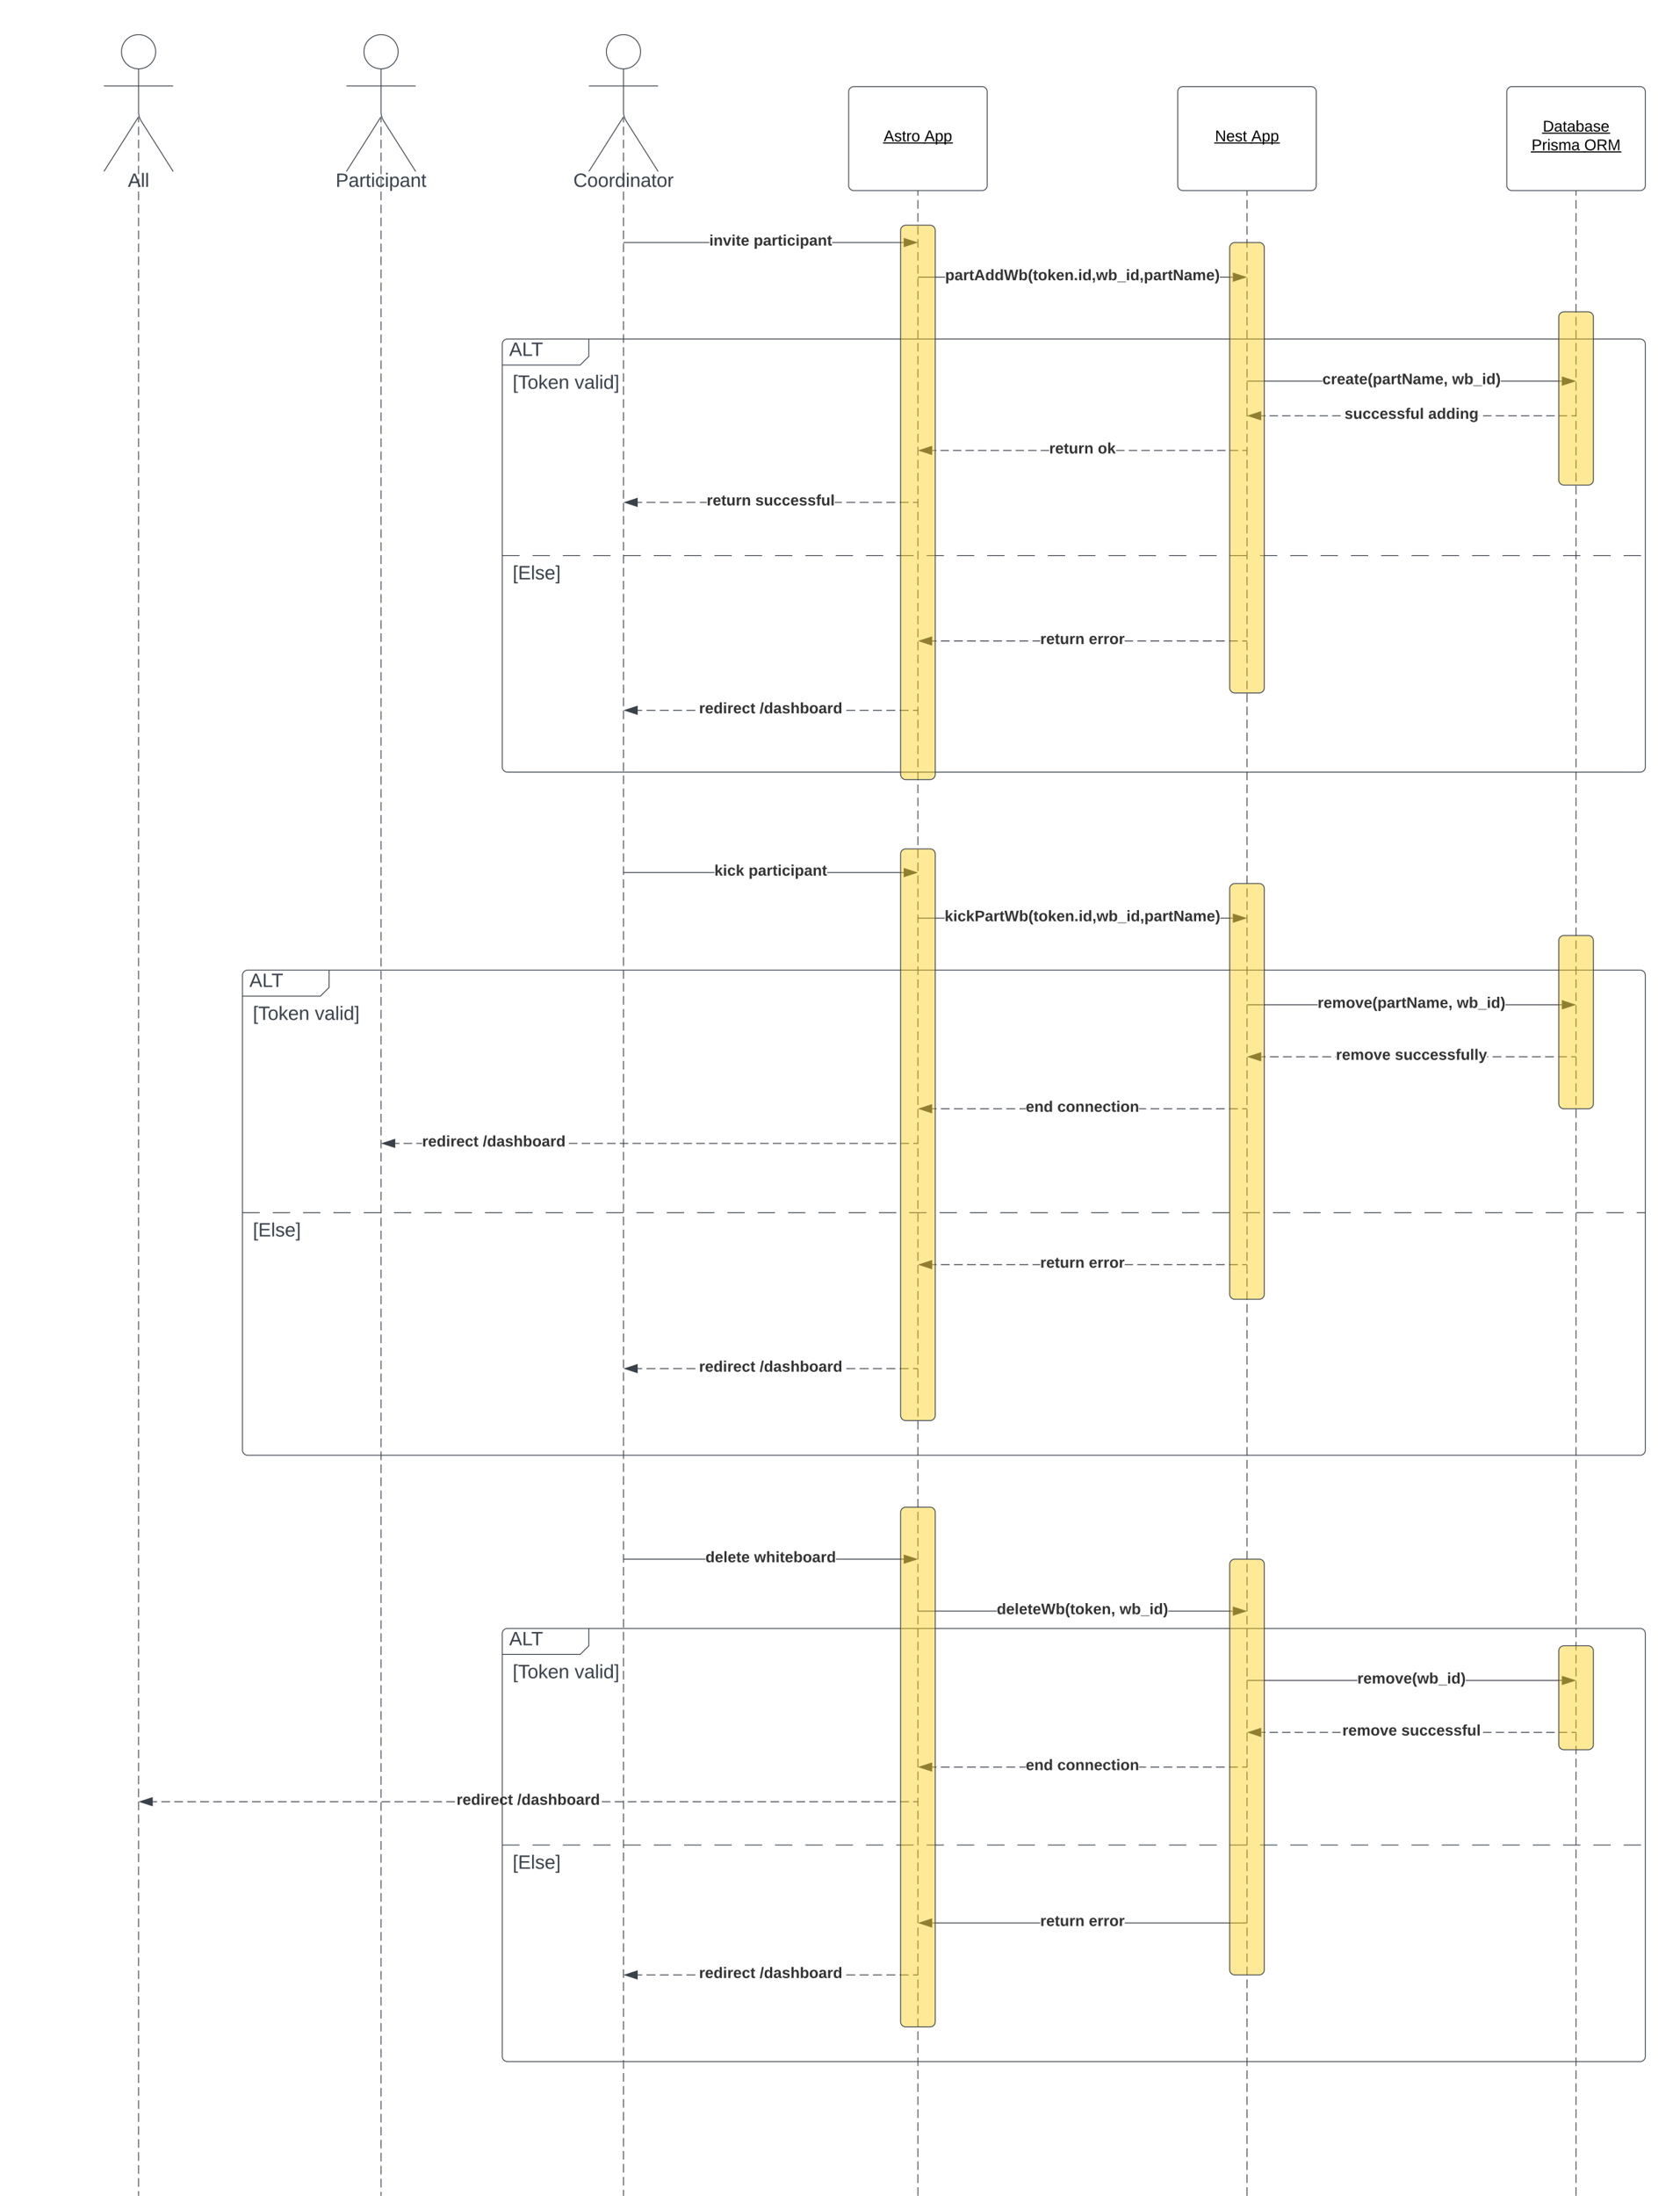 <svg xmlns="http://www.w3.org/2000/svg" xmlns:xlink="http://www.w3.org/1999/xlink" xmlns:lucid="lucid" width="1940" height="2535"><g transform="translate(300 -20)" lucid:page-tab-id="0_0"><path d="M-1806.87 0h3677.74v6358.17h-3677.74z" fill="#fff"/><path d="M280 417.42a6 6 0 0 1 6-6h88a6 6 0 0 1 6 6v8a14.5 14.5 0 0 1-4.24 10.24l-1.52 1.5a14.5 14.5 0 0 1-10.24 4.26h-78a6 6 0 0 1-6-6z" fill="#fff"/><path d="M380 411.42v20l-10 10h-90" stroke="#3a414a" fill="none"/><path d="M280 417.42a6 6 0 0 1 6-6h1308a6 6 0 0 1 6 6v488a6 6 0 0 1-6 6H286a6 6 0 0 1-6-6zM280 661.42h20m15 0h20m15 0h20m15 0h20m15 0h20m15 0h20m15 0h20m15 0h20m15 0h20m15 0h20m15 0h20m15 0h20m15 0h20m15 0h20m15 0h20m15 0h20m15 0h20m15 0h20m15 0h20m15 0h20m15 0h20m15 0h20m15 0h20m15 0h20m15 0h20m15 0h20m15 0h20m15 0h20m15 0h20m15 0h20m15 0h20m15 0h20m15 0h20m15 0h20m15 0h20m15 0h20m15 0h20m15 0h20" stroke="#3a414a" fill="none"/><use xlink:href="#a" transform="matrix(1,0,0,1,288,411.417) translate(0 19.444)"/><use xlink:href="#b" transform="matrix(1,0,0,1,292,449.417) translate(0 19.444)"/><use xlink:href="#c" transform="matrix(1,0,0,1,292,449.417) translate(71.543 19.444)"/><use xlink:href="#d" transform="matrix(1,0,0,1,292,669.417) translate(0 19.444)"/><path d="M-20 1146a6 6 0 0 1 6-6h88a6 6 0 0 1 6 6v8a14.5 14.5 0 0 1-4.24 10.24l-1.52 1.52A14.5 14.5 0 0 1 64 1170h-78a6 6 0 0 1-6-6z" fill="#fff"/><path d="M80 1140v20l-10 10h-90" stroke="#3a414a" fill="none"/><path d="M-20 1146a6 6 0 0 1 6-6h1608a6 6 0 0 1 6 6v548a6 6 0 0 1-6 6H-14a6 6 0 0 1-6-6zM-20 1420H0m15 0h20m15 0h20m15 0h20m15 0h20m15 0h20m15 0h20m15 0h20m15 0h20m15 0h20m15 0h20m15 0h20m15 0h20m15 0h20m15 0h20m15 0h20m15 0h20m15 0h20m15 0h20m15 0h20m15 0h20m15 0h20m15 0h20m15 0h20m15 0h20m15 0h20m15 0h20m15 0h20m15 0h20m15 0h20m15 0h20m15 0h20m15 0h20m15 0h20m15 0h20m15 0h20m15 0h20m15 0h20m15 0h20m15 0h20m15 0h20m15 0h20m15 0h20m15 0h20m15 0h20m15 0h20m15 0h10" stroke="#3a414a" fill="none"/><use xlink:href="#a" transform="matrix(1,0,0,1,-12,1140) translate(0 19.444)"/><use xlink:href="#b" transform="matrix(1,0,0,1,-8,1178) translate(0 19.444)"/><use xlink:href="#c" transform="matrix(1,0,0,1,-8,1178) translate(71.543 19.444)"/><use xlink:href="#d" transform="matrix(1,0,0,1,-8,1428) translate(0 19.444)"/><path d="M280 1906a6 6 0 0 1 6-6h88a6 6 0 0 1 6 6v8a14.5 14.5 0 0 1-4.24 10.24l-1.52 1.52A14.5 14.5 0 0 1 364 1930h-78a6 6 0 0 1-6-6z" fill="#fff"/><path d="M380 1900v20l-10 10h-90" stroke="#3a414a" fill="none"/><path d="M280 1906a6 6 0 0 1 6-6h1308a6 6 0 0 1 6 6v488a6 6 0 0 1-6 6H286a6 6 0 0 1-6-6zM280 2150h20m15 0h20m15 0h20m15 0h20m15 0h20m15 0h20m15 0h20m15 0h20m15 0h20m15 0h20m15 0h20m15 0h20m15 0h20m15 0h20m15 0h20m15 0h20m15 0h20m15 0h20m15 0h20m15 0h20m15 0h20m15 0h20m15 0h20m15 0h20m15 0h20m15 0h20m15 0h20m15 0h20m15 0h20m15 0h20m15 0h20m15 0h20m15 0h20m15 0h20m15 0h20m15 0h20m15 0h20m15 0h20" stroke="#3a414a" fill="none"/><use xlink:href="#a" transform="matrix(1,0,0,1,288,1900) translate(0 19.444)"/><use xlink:href="#b" transform="matrix(1,0,0,1,292,1938) translate(0 19.444)"/><use xlink:href="#c" transform="matrix(1,0,0,1,292,1938) translate(71.543 19.444)"/><use xlink:href="#d" transform="matrix(1,0,0,1,292,2158) translate(0 19.444)"/><path d="M439.75 79.75c0 10.9-8.84 19.75-19.75 19.75-10.9 0-19.75-8.84-19.75-19.75C400.25 68.85 409.1 60 420 60c10.9 0 19.75 8.84 19.75 19.75z" stroke="#3a414a" fill="#fff"/><path d="M420 99.5v49.3a20.7 20.7 0 0 0 3.2 11.07L460 218m-40-63.2L380 218m0-98.75h80" stroke="#3a414a" fill="none"/><path d="M380 66a6 6 0 0 1 6-6h68a6 6 0 0 1 6 6v168a6 6 0 0 1-6 6h-68a6 6 0 0 1-6-6z" fill="none"/><use xlink:href="#e" transform="matrix(1,0,0,1,300,218) translate(62.099 17.778)"/><path d="M680 126a6 6 0 0 1 6-6h148a6 6 0 0 1 6 6v108a6 6 0 0 1-6 6H686a6 6 0 0 1-6-6z" stroke="#3a414a" fill="#fff"/><use xlink:href="#f" transform="matrix(1,0,0,1,680,120) translate(40.53 63.15)"/><use xlink:href="#g" transform="matrix(1,0,0,1,680,120) translate(87.48 63.15)"/><path d="M1060 126a6 6 0 0 1 6-6h148a6 6 0 0 1 6 6v108a6 6 0 0 1-6 6h-148a6 6 0 0 1-6-6z" stroke="#3a414a" fill="#fff"/><use xlink:href="#h" transform="matrix(1,0,0,1,1060,120) translate(43.03 63.15)"/><use xlink:href="#g" transform="matrix(1,0,0,1,1060,120) translate(84.98 63.15)"/><path d="M1440 126a6 6 0 0 1 6-6h148a6 6 0 0 1 6 6v108a6 6 0 0 1-6 6h-148a6 6 0 0 1-6-6z" stroke="#3a414a" fill="#fff"/><use xlink:href="#i" transform="matrix(1,0,0,1,1440,120) translate(41.53 51.9)"/><use xlink:href="#j" transform="matrix(1,0,0,1,1440,120) translate(28.63 73.5)"/><use xlink:href="#k" transform="matrix(1,0,0,1,1440,120) translate(89.48 73.5)"/><path d="M420 156.23v5m0 5v9.98m0 5v10m0 4.98v10m0 4.98v10m0 5v9.97m0 5v9.98m0 5v10m0 5v9.98m0 5v9.98m0 5v9.98m0 5V326m0 5V341m0 5v9.98m0 5v9.98m0 5v10m0 4.98v10m0 4.98v10m0 4.98v10m0 4.98v10m0 4.98v10m0 5v9.97m0 5v9.98m0 5v10m0 5v9.98m0 5v9.98m0 5v9.98m0 5v9.98m0 5v9.98m0 5v9.98m0 5v9.98m0 5v9.98m0 5v10m0 4.98v10m0 4.98v10m0 4.98v10m0 4.98v10m0 4.98v10m0 5v9.97m0 5v10m0 5v9.98m0 5v9.98m0 5v9.98m0 5v9.98m0 5v9.98m0 5v9.98m0 5v9.98m0 5v9.98m0 5v9.98m0 5v10m0 4.98v10m0 4.98v10m0 4.98v10m0 4.98v10m0 4.98v10m0 5v9.97m0 5v9.97m0 5v10m0 4.98v10m0 4.98v10m0 4.98v10m0 5v9.98m0 5v9.98m0 5v9.98m0 5v9.98m0 5v9.98m0 5v10m0 4.98v10m0 4.98v10m0 4.98v10m0 4.98v10m0 4.98v10m0 5v9.97m0 5v9.98m0 5v10m0 4.98v10m0 4.98v10m0 5v9.98m0 5v9.98m0 5v9.98m0 5v9.98m0 5v9.98m0 5v9.98m0 5v10m0 4.98v10m0 4.98v10m0 4.98v10m0 4.98v10m0 4.98v10m0 5v9.97m0 5v9.98m0 5v10m0 4.98v10m0 5v9.98m0 5v9.98m0 5v9.98m0 5v9.98m0 5v9.98m0 5v9.98m0 5v10m0 4.98v10m0 4.98v10m0 4.98v10m0 4.98v10m0 4.98v10m0 4.98v10m0 5v9.97m0 5v9.98m0 5v10m0 5v9.98m0 5v9.98m0 5v9.98m0 5v9.98m0 5v9.98m0 5v9.98m0 5v9.98m0 5v10m0 4.98v10m0 4.98v10m0 4.98v10m0 4.98v10m0 4.98v10m0 4.98v10m0 5v9.97m0 5v10m0 5v9.98m0 5v9.98m0 5v9.98m0 5v9.98m0 5v9.98m0 5v9.98m0 5v9.98m0 5v9.98m0 5v10m0 4.98v10m0 4.98v10m0 4.98v10m0 4.98v10m0 4.98v10m0 5v9.97m0 5v10m0 5v9.98m0 5v9.98m0 5v9.98m0 5v9.98m0 5v9.98m0 5v9.98m0 5v9.98m0 5v9.98m0 5v9.98m0 5v10m0 4.98v10m0 4.98v10m0 4.98v10m0 4.98v10m0 4.98v10m0 5v9.97m0 5v9.97m0 5v10m0 4.98v10m0 4.98v10m0 4.98v10m0 5v9.98m0 5v9.98m0 5v9.98m0 5v9.98m0 5v9.98m0 5v10m0 4.98v10m0 4.98v10m0 4.98v10m0 4.98v10m0 4.98v10m0 5v9.97m0 5v9.98m0 5v10m0 4.98v10m0 4.98v10m0 5v9.98m0 5v9.98m0 5v9.98m0 5v9.98m0 5v9.98m0 5v9.98m0 5v10m0 4.98v10m0 4.98v10m0 4.98v10m0 4.98v10m0 4.98v10m0 5v9.97m0 5v9.98m0 5v10m0 4.98v10m0 5v9.98m0 5v9.98m0 5v9.98m0 5v9.98m0 5v9.98m0 5v9.98m0 5v10m0 4.98v10m0 4.98v10m0 4.98v10m0 4.98v10m0 4.98v10m0 4.98v10m0 5v9.97m0 5v9.98m0 5v10m0 5v9.98m0 5v9.98m0 5v9.98m0 5v9.98m0 5v9.98m0 5v9.98m0 5v9.98m0 5v10m0 4.98v10m0 4.98v10m0 4.98v10m0 4.98v10m0 4.98v10m0 4.98v10m0 5v9.97m0 5v10m0 5v9.98m0 5v9.98m0 5v9.98m0 5v9.98m0 5v9.98m0 5v9.98m0 5v9.98m0 5v9.98m0 5v10m0 4.98v10m0 4.98v10m0 4.98v10m0 4.98v10m0 4.98v10m0 5v9.97m0 5v10m0 5v9.97m0 5v10m0 4.98v10m0 4.98v10m0 4.98v10m0 5v9.98m0 5v9.98m0 5v9.98m0 5v9.98m0 5v10m0 4.98v10m0 4.98v10m0 4.98v10m0 4.98v10m0 4.98v10m0 5v9.97m0 5v9.97m0 5v10m0 4.98v10m0 4.98v10m0 4.98v10m0 5v9.98m0 5v9.98m0 5v9.98m0 5v9.98m0 5v9.98m0 5v10m0 4.98v10m0 4.98v10m0 4.98v10m0 4.98v10m0 4.98v10m0 5v9.97m0 5v9.98m0 5v10m0 4.98v10m0 4.98v10m0 5v9.98m0 5v9.98m0 5v9.98m0 5v9.98m0 5v9.98m0 5v9.98m0 5v10m0 4.98v10m0 4.98v10m0 4.98v10m0 4.98v10m0 4.98v10m0 5v9.97m0 5v9.98m0 5v10m0 4.98v10m0 5v9.98m0 5v9.98m0 5v9.98m0 5v9.98m0 5v9.98m0 5v9.98m0 5v10m0 4.98v10m0 4.98v10m0 4.98v10m0 4.98v10m0 4.98v10m0 4.98v10m0 5v9.97m0 5v9.98m0 5v10m0 5v9.98m0 5v9.98m0 5v9.98m0 5v9.98m0 5v9.98m0 5v9.98m0 5v9.98m0 5v10m0 4.98v10m0 4.98v10m0 4.98v10m0 4.98v10m0 4.98v10m0 4.98v10m0 5v9.97m0 5v10m0 5v9.98m0 5v9.98m0 5v9.98m0 5v9.98m0 5v9.98m0 5v9.98m0 5v9.98m0 5v9.98m0 5v10m0 4.98v10m0 4.98v10m0 4.98v10m0 4.98v10m0 4.98v10m0 5v9.97m0 5v10m0 5v9.97m0 5v10m0 4.98v10m0 4.98v10m0 4.98v10m0 5v9.98m0 5v9.98m0 5v9.98m0 5v9.98m0 5v10m0 4.98v10m0 4.98v10m0 4.98v10m0 4.98v10m0 4.98v10m0 5v4.98M420 5519.5v.5M760 240.96v5m0 5v10m0 5v10m0 5v10m0 5v10m0 4.98v10m0 5v10m0 5v10m0 5v10m0 5v9.98m0 5v10m0 5v10m0 5v10m0 5v10m0 5v9.98m0 5v10m0 5v10m0 5v10m0 5v10m0 5v9.98m0 5v10m0 5v10m0 5v10m0 5v10m0 4.98v10m0 5v10m0 5v10m0 5v10m0 5v10m0 4.98v10m0 5v10m0 5v10m0 5v10m0 5v9.98m0 5v10m0 5v10m0 5v10m0 5v10m0 5v9.98m0 5v10m0 5v10m0 5v10m0 5v10m0 5v9.98m0 5v10m0 5v10m0 5v10m0 5v10m0 5v9.98m0 5v10m0 5v10m0 5v10m0 5v10m0 4.98v10m0 5v10m0 5v10m0 5v10m0 5v9.98m0 5v10m0 5v10m0 5v10m0 5v10m0 5v9.98m0 5v10m0 5v10m0 5v10m0 5v10m0 5v9.98m0 5v10m0 5v10m0 5v10m0 5v10m0 5v9.98m0 5v10m0 5v10m0 5v10m0 5v10m0 4.98v10m0 5v10m0 5v10m0 5v10m0 5v10m0 4.98v10m0 5v10m0 5v10m0 5v10m0 5v9.98m0 5v10m0 5v10m0 5v10m0 5v10m0 5v9.98m0 5v10m0 5v10m0 5v10m0 5v10m0 5v9.98m0 5v10m0 5v10m0 5v10m0 5v10m0 4.98v10m0 5v10m0 5v10m0 5v10m0 5v10m0 4.98v10m0 5v10m0 5v10m0 5v10m0 5v9.98m0 5v10m0 5v10m0 5v10m0 5v10m0 5v9.98m0 5v10m0 5v10m0 5v10m0 5v10m0 5v9.98m0 5v10m0 5v10m0 5v10m0 5v10m0 5v9.98m0 5v10m0 5v10m0 5v10m0 5v10m0 4.98v10m0 5v10m0 5v10m0 5v10m0 5v9.98m0 5v10m0 5v10m0 5v10m0 5v10m0 5v9.98m0 5v10m0 5v10m0 5v10m0 5v10m0 5v9.98m0 5v10m0 5v10m0 5v10m0 5v10m0 5v9.98m0 5v10m0 5v10m0 5v10m0 5v10m0 4.98v10m0 5v10m0 5v10m0 5v10m0 5v10m0 4.98v10m0 5v10m0 5v10m0 5v10m0 5v9.98m0 5v10m0 5v10m0 5v10m0 5v10m0 5v9.98m0 5v10m0 5v10m0 5v10m0 5v10m0 5v9.98m0 5v10m0 5v10m0 5v10m0 5v10m0 4.98v10m0 5v10m0 5v10m0 5v10m0 5v10m0 4.98v10m0 5v10m0 5v10m0 5v10m0 5v9.98m0 5v10m0 5v10m0 5v10m0 5v10m0 5v9.98m0 5v10m0 5v10m0 5v10m0 5v10m0 5v9.98m0 5v10m0 5v10m0 5v10m0 5v10m0 4.98v10m0 5v10m0 5v10m0 5v10m0 5v10m0 4.98v10m0 5v10m0 5v10m0 5v10m0 5v9.98m0 5v10m0 5v10m0 5v10m0 5v10m0 5v9.98m0 5v10m0 5v10m0 5v10m0 5v10m0 5v9.98m0 5v10m0 5v10m0 5v10m0 5v10m0 5v9.98m0 5v10m0 5v10m0 5v10m0 5v10m0 4.98v10m0 5v10m0 5v10m0 5v10m0 5v9.98m0 5v10m0 5v10m0 5v10m0 5v10m0 5v9.98m0 5v10m0 5v10m0 5v10m0 5v10m0 5v9.98m0 5v10m0 5v10m0 5v10m0 5v10m0 5v9.98m0 5v10m0 5v10m0 5v10m0 5v10m0 4.98v10m0 5v10m0 5v10m0 5v10m0 5v10m0 4.98v10m0 5v10m0 5v10m0 5v10m0 5v9.98m0 5v10m0 5v10m0 5v10m0 5v10m0 5v9.98m0 5v10m0 5v10m0 5v10m0 5v10m0 5v9.98m0 5v10m0 5v10m0 5v10m0 5v10m0 4.98v10m0 5v10m0 5v10m0 5v10m0 5v10m0 4.98v10m0 5v10m0 5v10m0 5v10m0 5v9.98m0 5v10m0 5v10m0 5v10m0 5v10m0 5v9.98m0 5v10m0 5v10m0 5v10m0 5v10m0 5v9.98m0 5v10m0 5v10m0 5v10m0 5v10m0 5v9.98m0 5v10m0 5v10m0 5v10m0 5v10m0 4.98v10m0 5v10m0 5v10m0 5v10m0 5v9.98m0 5v10m0 5v10m0 5v10m0 5v10m0 5v9.98m0 5v10m0 5v10m0 5v10m0 5v10m0 5v9.98m0 5v10m0 5v10m0 5v10m0 5v10m0 5v9.98m0 5v10m0 5v10m0 5v10m0 5v10m0 4.98v10m0 5v10m0 5v10m0 5v10m0 5v10m0 4.98v10m0 5v10m0 5v10m0 5v10m0 5v9.98m0 5v10m0 5v10m0 5v10m0 5v10m0 5v9.98m0 5v10m0 5v10m0 5v10m0 5v10m0 5v9.98m0 5v5" stroke="#3a414a" fill="none"/><path d="M760.5 240.98h-1v-.52h1z" stroke="#3a414a" stroke-width=".05" fill="#3a414a"/><path d="M760 5519.5v.5M1140 240.96v5m0 5v10m0 5v10m0 5v10m0 5v10m0 4.98v10m0 5v10m0 5v10m0 5v10m0 5v9.98m0 5v10m0 5v10m0 5v10m0 5v10m0 5v9.98m0 5v10m0 5v10m0 5v10m0 5v10m0 5v9.98m0 5v10m0 5v10m0 5v10m0 5v10m0 4.98v10m0 5v10m0 5v10m0 5v10m0 5v10m0 4.98v10m0 5v10m0 5v10m0 5v10m0 5v9.98m0 5v10m0 5v10m0 5v10m0 5v10m0 5v9.98m0 5v10m0 5v10m0 5v10m0 5v10m0 5v9.98m0 5v10m0 5v10m0 5v10m0 5v10m0 5v9.98m0 5v10m0 5v10m0 5v10m0 5v10m0 4.98v10m0 5v10m0 5v10m0 5v10m0 5v9.98m0 5v10m0 5v10m0 5v10m0 5v10m0 5v9.98m0 5v10m0 5v10m0 5v10m0 5v10m0 5v9.98m0 5v10m0 5v10m0 5v10m0 5v10m0 5v9.98m0 5v10m0 5v10m0 5v10m0 5v10m0 4.98v10m0 5v10m0 5v10m0 5v10m0 5v10m0 4.98v10m0 5v10m0 5v10m0 5v10m0 5v9.98m0 5v10m0 5v10m0 5v10m0 5v10m0 5v9.98m0 5v10m0 5v10m0 5v10m0 5v10m0 5v9.98m0 5v10m0 5v10m0 5v10m0 5v10m0 4.98v10m0 5v10m0 5v10m0 5v10m0 5v10m0 4.98v10m0 5v10m0 5v10m0 5v10m0 5v9.98m0 5v10m0 5v10m0 5v10m0 5v10m0 5v9.98m0 5v10m0 5v10m0 5v10m0 5v10m0 5v9.98m0 5v10m0 5v10m0 5v10m0 5v10m0 5v9.98m0 5v10m0 5v10m0 5v10m0 5v10m0 4.98v10m0 5v10m0 5v10m0 5v10m0 5v9.98m0 5v10m0 5v10m0 5v10m0 5v10m0 5v9.98m0 5v10m0 5v10m0 5v10m0 5v10m0 5v9.98m0 5v10m0 5v10m0 5v10m0 5v10m0 5v9.98m0 5v10m0 5v10m0 5v10m0 5v10m0 4.98v10m0 5v10m0 5v10m0 5v10m0 5v10m0 4.98v10m0 5v10m0 5v10m0 5v10m0 5v9.98m0 5v10m0 5v10m0 5v10m0 5v10m0 5v9.98m0 5v10m0 5v10m0 5v10m0 5v10m0 5v9.98m0 5v10m0 5v10m0 5v10m0 5v10m0 4.98v10m0 5v10m0 5v10m0 5v10m0 5v10m0 4.98v10m0 5v10m0 5v10m0 5v10m0 5v9.98m0 5v10m0 5v10m0 5v10m0 5v10m0 5v9.98m0 5v10m0 5v10m0 5v10m0 5v10m0 5v9.98m0 5v10m0 5v10m0 5v10m0 5v10m0 4.98v10m0 5v10m0 5v10m0 5v10m0 5v10m0 4.98v10m0 5v10m0 5v10m0 5v10m0 5v9.98m0 5v10m0 5v10m0 5v10m0 5v10m0 5v9.98m0 5v10m0 5v10m0 5v10m0 5v10m0 5v9.98m0 5v10m0 5v10m0 5v10m0 5v10m0 5v9.98m0 5v10m0 5v10m0 5v10m0 5v10m0 4.98v10m0 5v10m0 5v10m0 5v10m0 5v9.98m0 5v10m0 5v10m0 5v10m0 5v10m0 5v9.98m0 5v10m0 5v10m0 5v10m0 5v10m0 5v9.98m0 5v10m0 5v10m0 5v10m0 5v10m0 5v9.98m0 5v10m0 5v10m0 5v10m0 5v10m0 4.98v10m0 5v10m0 5v10m0 5v10m0 5v10m0 4.98v10m0 5v10m0 5v10m0 5v10m0 5v9.98m0 5v10m0 5v10m0 5v10m0 5v10m0 5v9.98m0 5v10m0 5v10m0 5v10m0 5v10m0 5v9.98m0 5v10m0 5v10m0 5v10m0 5v10m0 4.98v10m0 5v10m0 5v10m0 5v10m0 5v10m0 4.98v10m0 5v10m0 5v10m0 5v10m0 5v9.98m0 5v10m0 5v10m0 5v10m0 5v10m0 5v9.98m0 5v10m0 5v10m0 5v10m0 5v10m0 5v9.98m0 5v10m0 5v10m0 5v10m0 5v10m0 5v9.98m0 5v10m0 5v10m0 5v10m0 5v10m0 4.98v10m0 5v10m0 5v10m0 5v10m0 5v9.98m0 5v10m0 5v10m0 5v10m0 5v10m0 5v9.98m0 5v10m0 5v10m0 5v10m0 5v10m0 5v9.98m0 5v10m0 5v10m0 5v10m0 5v10m0 5v9.98m0 5v10m0 5v10m0 5v10m0 5v10m0 4.98v10m0 5v10m0 5v10m0 5v10m0 5v10m0 4.98v10m0 5v10m0 5v10m0 5v10m0 5v9.98m0 5v10m0 5v10m0 5v10m0 5v10m0 5v9.98m0 5v10m0 5v10m0 5v10m0 5v10m0 5v9.98m0 5v5" stroke="#3a414a" fill="none"/><path d="M1140.5 240.98h-1v-.52h1z" stroke="#3a414a" stroke-width=".05" fill="#3a414a"/><path d="M1140 5519.5v.5M1520 240.96v5m0 5v10m0 5v10m0 5v10m0 5v10m0 4.98v10m0 5v10m0 5v10m0 5v10m0 5v9.98m0 5v10m0 5v10m0 5v10m0 5v10m0 5v9.98m0 5v10m0 5v10m0 5v10m0 5v10m0 5v9.98m0 5v10m0 5v10m0 5v10m0 5v10m0 4.98v10m0 5v10m0 5v10m0 5v10m0 5v10m0 4.98v10m0 5v10m0 5v10m0 5v10m0 5v9.98m0 5v10m0 5v10m0 5v10m0 5v10m0 5v9.98m0 5v10m0 5v10m0 5v10m0 5v10m0 5v9.98m0 5v10m0 5v10m0 5v10m0 5v10m0 5v9.98m0 5v10m0 5v10m0 5v10m0 5v10m0 4.98v10m0 5v10m0 5v10m0 5v10m0 5v9.98m0 5v10m0 5v10m0 5v10m0 5v10m0 5v9.98m0 5v10m0 5v10m0 5v10m0 5v10m0 5v9.98m0 5v10m0 5v10m0 5v10m0 5v10m0 5v9.98m0 5v10m0 5v10m0 5v10m0 5v10m0 4.98v10m0 5v10m0 5v10m0 5v10m0 5v10m0 4.98v10m0 5v10m0 5v10m0 5v10m0 5v9.98m0 5v10m0 5v10m0 5v10m0 5v10m0 5v9.98m0 5v10m0 5v10m0 5v10m0 5v10m0 5v9.98m0 5v10m0 5v10m0 5v10m0 5v10m0 4.98v10m0 5v10m0 5v10m0 5v10m0 5v10m0 4.98v10m0 5v10m0 5v10m0 5v10m0 5v9.98m0 5v10m0 5v10m0 5v10m0 5v10m0 5v9.98m0 5v10m0 5v10m0 5v10m0 5v10m0 5v9.98m0 5v10m0 5v10m0 5v10m0 5v10m0 5v9.98m0 5v10m0 5v10m0 5v10m0 5v10m0 4.98v10m0 5v10m0 5v10m0 5v10m0 5v9.98m0 5v10m0 5v10m0 5v10m0 5v10m0 5v9.98m0 5v10m0 5v10m0 5v10m0 5v10m0 5v9.98m0 5v10m0 5v10m0 5v10m0 5v10m0 5v9.98m0 5v10m0 5v10m0 5v10m0 5v10m0 4.98v10m0 5v10m0 5v10m0 5v10m0 5v10m0 4.98v10m0 5v10m0 5v10m0 5v10m0 5v9.98m0 5v10m0 5v10m0 5v10m0 5v10m0 5v9.98m0 5v10m0 5v10m0 5v10m0 5v10m0 5v9.98m0 5v10m0 5v10m0 5v10m0 5v10m0 4.98v10m0 5v10m0 5v10m0 5v10m0 5v10m0 4.98v10m0 5v10m0 5v10m0 5v10m0 5v9.98m0 5v10m0 5v10m0 5v10m0 5v10m0 5v9.98m0 5v10m0 5v10m0 5v10m0 5v10m0 5v9.98m0 5v10m0 5v10m0 5v10m0 5v10m0 4.98v10m0 5v10m0 5v10m0 5v10m0 5v10m0 4.98v10m0 5v10m0 5v10m0 5v10m0 5v9.98m0 5v10m0 5v10m0 5v10m0 5v10m0 5v9.98m0 5v10m0 5v10m0 5v10m0 5v10m0 5v9.98m0 5v10m0 5v10m0 5v10m0 5v10m0 5v9.98m0 5v10m0 5v10m0 5v10m0 5v10m0 4.98v10m0 5v10m0 5v10m0 5v10m0 5v9.98m0 5v10m0 5v10m0 5v10m0 5v10m0 5v9.98m0 5v10m0 5v10m0 5v10m0 5v10m0 5v9.98m0 5v10m0 5v10m0 5v10m0 5v10m0 5v9.98m0 5v10m0 5v10m0 5v10m0 5v10m0 4.98v10m0 5v10m0 5v10m0 5v10m0 5v10m0 4.98v10m0 5v10m0 5v10m0 5v10m0 5v9.98m0 5v10m0 5v10m0 5v10m0 5v10m0 5v9.98m0 5v10m0 5v10m0 5v10m0 5v10m0 5v9.98m0 5v10m0 5v10m0 5v10m0 5v10m0 4.98v10m0 5v10m0 5v10m0 5v10m0 5v10m0 4.98v10m0 5v10m0 5v10m0 5v10m0 5v9.98m0 5v10m0 5v10m0 5v10m0 5v10m0 5v9.98m0 5v10m0 5v10m0 5v10m0 5v10m0 5v9.98m0 5v10m0 5v10m0 5v10m0 5v10m0 5v9.98m0 5v10m0 5v10m0 5v10m0 5v10m0 4.98v10m0 5v10m0 5v10m0 5v10m0 5v9.98m0 5v10m0 5v10m0 5v10m0 5v10m0 5v9.98m0 5v10m0 5v10m0 5v10m0 5v10m0 5v9.98m0 5v10m0 5v10m0 5v10m0 5v10m0 5v9.98m0 5v10m0 5v10m0 5v10m0 5v10m0 4.98v10m0 5v10m0 5v10m0 5v10m0 5v10m0 4.98v10m0 5v10m0 5v10m0 5v10m0 5v9.98m0 5v10m0 5v10m0 5v10m0 5v10m0 5v9.98m0 5v10m0 5v10m0 5v10m0 5v10m0 5v9.98m0 5v5" stroke="#3a414a" fill="none"/><path d="M1520.5 240.98h-1v-.52h1z" stroke="#3a414a" stroke-width=".05" fill="#3a414a"/><path d="M1520 5519.5v.5" stroke="#3a414a" fill="none"/><path d="M519.06 300.5H420.5v-1h98.56zm224.56 0h-82.68v-1h82.68zM420.5 300.5h-.5v-1h.5z" stroke="#3a414a" stroke-width=".05" fill="#3a414a"/><path d="M758.38 300l-14.26 4.63v-9.27z" fill="#3a414a"/><path d="M760 300l-16.38 5.32v-10.64zm-15.38 3.95l12.14-3.95-12.14-3.95z" stroke="#3a414a" stroke-width=".05" fill="#3a414a"/><use xlink:href="#l" transform="matrix(1,0,0,1,519.062,289.332) translate(0 14.222)"/><use xlink:href="#m" transform="matrix(1,0,0,1,519.062,289.332) translate(51.259 14.222)"/><path d="M791.43 340.5H760.5v-1h30.93zm332.2 0h-15.06v-1h15.05zM760.5 340.5h-.5v-1h.5z" stroke="#3a414a" stroke-width=".05" fill="#3a414a"/><path d="M1138.38 340l-14.26 4.64v-9.28z" fill="#3a414a"/><path d="M1140 340l-16.38 5.32v-10.64zm-15.38 3.95l12.14-3.95-12.14-3.95z" stroke="#3a414a" stroke-width=".05" fill="#3a414a"/><use xlink:href="#n" transform="matrix(1,0,0,1,791.432,329.333) translate(0 14.222)"/><path d="M1227 460.5h-86.5v-1h86.5zm276.62 0h-70.6v-1h70.6zM1140.5 460.5h-.5v-1h.5z" stroke="#3a414a" stroke-width=".05" fill="#3a414a"/><path d="M1518.38 460l-14.26 4.64v-9.28z" fill="#3a414a"/><path d="M1520 460l-16.38 5.32v-10.64zm-15.38 3.95l12.14-3.95-12.14-3.95z" stroke="#3a414a" stroke-width=".05" fill="#3a414a"/><use xlink:href="#o" transform="matrix(1,0,0,1,1226.988,449.333) translate(0 14.222)"/><use xlink:href="#p" transform="matrix(1,0,0,1,1226.988,449.333) translate(149.877 14.222)"/><path d="M1519.5 500.5h-4.86v-1h4.86zm-9.72 0h-9.72v-1h9.72zm-14.57 0h-9.7v-1h9.7zm-14.57 0h-9.72v-1h9.73zm-14.58 0h-9.72v-1h9.72zm-14.58 0h-9.7v-1h9.7zm-14.57 0h-9.72v-1h9.72zm-14.58 0h-9.72v-1h9.72zm-174.3 0h-9.65v-1h9.65zm-14.47 0h-9.65v-1h9.65zm-14.47 0h-9.65v-1h9.65zm-14.47 0h-9.63v-1h9.64zm-14.46 0h-9.64v-1h9.64zm-14.46 0h-9.65v-1h9.65zm-14.47 0h-4.82v-1h4.83zm246.54 0h-.38v-1h.38zM1520 500.5h-.5v-1h.5z" stroke="#3a414a" stroke-width=".05" fill="#3a414a"/><path d="M1155.88 504.64l-14.26-4.64 14.26-4.64z" fill="#3a414a"/><path d="M1156.38 505.32L1140 500l16.38-5.32zm-13.14-5.32l12.14 3.95v-7.9z" stroke="#3a414a" stroke-width=".05" fill="#3a414a"/><use xlink:href="#q" transform="matrix(1,0,0,1,1252.642,489.333) translate(0 14.222)"/><use xlink:href="#r" transform="matrix(1,0,0,1,1252.642,489.333) translate(96.642 14.222)"/><path d="M1139.5 540.5h-4.86v-1h4.86zm-9.72 0h-9.72v-1h9.72zm-14.57 0h-9.7v-1h9.7zm-14.57 0h-9.72v-1h9.73zm-14.58 0h-9.72v-1h9.72zm-14.58 0h-9.7v-1h9.7zm-14.57 0h-9.72v-1h9.72zm-14.58 0h-9.72v-1h9.72zm-14.58 0h-9.7v-1h9.7zm-14.57 0h-9.72v-1h9.72zm-14.58 0h-9.73v-1h9.72zm-87.18 0h-9.65v-1h9.65zm-14.47 0h-9.64v-1h9.65zm-14.47 0h-9.64v-1h9.64zm-14.46 0h-9.65v-1h9.65zm-14.47 0h-9.65v-1h9.65zm-14.47 0h-9.65v-1h9.65zm-14.47 0h-9.63v-1h9.64zm-14.46 0h-9.64v-1h9.64zm-14.46 0h-9.65v-1h9.65zm-14.47 0h-4.82v-1h4.83zM1140 540.5h-.5v-1h.5z" stroke="#3a414a" stroke-width=".05" fill="#3a414a"/><path d="M775.88 544.64L761.62 540l14.26-4.64z" fill="#3a414a"/><path d="M776.38 545.32L760 540l16.38-5.32zM763.24 540l12.14 3.95v-7.9z" stroke="#3a414a" stroke-width=".05" fill="#3a414a"/><use xlink:href="#s" transform="matrix(1,0,0,1,911.58,529.333) translate(0 14.222)"/><use xlink:href="#t" transform="matrix(1,0,0,1,911.58,529.333) translate(56.148 14.222)"/><path d="M759.5 600.5h-5.14v-1h5.14zm-10.27 0h-10.28v-1h10.28zm-15.4 0h-10.28v-1h10.27zm-15.42 0h-10.26v-1h10.27zm-15.4 0h-10.27v-1H703zm-15.4 0H677.3v-1h10.27zm-15.42 0h-8.25v-1h8.25zm-156.1 0h-8v-1h8zm-13.13-1v1H492.7v-1zm-15.36 1h-10.25v-1h10.24zm-15.37 0H462v-1h10.23zm-15.36-1v1h-10.25v-1zm-15.37 1h-5.12v-1h5.12zM760 600.5h-.5v-1h.5z" stroke="#3a414a" stroke-width=".05" fill="#3a414a"/><path d="M435.88 604.63L421.62 600l14.26-4.64z" fill="#3a414a"/><path d="M436.38 605.32L420 600l16.38-5.32zM423.24 600l12.14 3.95v-7.9z" stroke="#3a414a" stroke-width=".05" fill="#3a414a"/><use xlink:href="#s" transform="matrix(1,0,0,1,516.074,589.333) translate(0 14.222)"/><use xlink:href="#u" transform="matrix(1,0,0,1,516.074,589.333) translate(56.148 14.222)"/><path d="M1139.5 760.5h-5.04v-1h5.04zm-10.1 0h-10.07v-1h10.08zm-15.12 0h-10.08v-1h10.08zm-15.13 0h-10.08v-1h10.08zm-15.13 0h-10.08v-1h10.08zm-15.13 0h-10.1v-1h10.1zm-15.14 0h-10.08v-1h10.08zm-15.13 0h-10.08v-1h10.08zm-15.13 0h-10.08v-1h10.08zm-122.3 0h-8.82v-1h8.83zm-13.86 0h-10.1v-1h10.1zm-15.13 0h-10.08v-1h10.1zm-15.12 0h-10.1v-1h10.1zm-15.13 0h-10.1v-1h10.1zm-15.13 0h-10.1v-1h10.1zm-15.13 0h-10.1v-1h10.1zm-15.14 0h-10.1v-1h10.1zm-15.13 0h-5.05v-1h5.05zm226.94 0h-9.58v-1h9.57zM1140 760.5h-.5v-1h.5z" stroke="#3a414a" stroke-width=".05" fill="#3a414a"/><path d="M775.88 764.64L761.62 760l14.26-4.64z" fill="#3a414a"/><path d="M776.38 765.32L760 760l16.38-5.32zM763.24 760l12.14 3.95v-7.9z" stroke="#3a414a" stroke-width=".05" fill="#3a414a"/><use xlink:href="#s" transform="matrix(1,0,0,1,901.21,749.333) translate(0 14.222)"/><use xlink:href="#v" transform="matrix(1,0,0,1,901.21,749.333) translate(56.148 14.222)"/><path d="M759.5 840.5h-5.14v-1h5.14zm-10.27 0h-10.28v-1h10.28zm-15.4 0h-10.28v-1h10.27zm-15.42 0h-10.26v-1h10.27zm-15.4 0h-10.27v-1H703zm-15.4 0H677.3v-1h10.27zm-184.65-1v1H492.7v-1zm-15.36 1h-10.25v-1h10.24zm-15.37 0H462v-1h10.23zm-15.36-1v1h-10.25v-1zm-15.37 1h-5.12v-1h5.12zM760 840.5h-.5v-1h.5z" stroke="#3a414a" stroke-width=".05" fill="#3a414a"/><path d="M435.88 844.63L421.62 840l14.26-4.64z" fill="#3a414a"/><path d="M436.38 845.32L420 840l16.38-5.32zM423.24 840l12.14 3.95v-7.9z" stroke="#3a414a" stroke-width=".05" fill="#3a414a"/><use xlink:href="#w" transform="matrix(1,0,0,1,507.21,829.333) translate(0 14.222)"/><use xlink:href="#x" transform="matrix(1,0,0,1,507.21,829.333) translate(70.025 14.222)"/><path d="M524.94 1027.86H420.5v-1h104.44zm218.68 0h-88.56v-1h88.56zM420.5 1027.86h-.5v-1h.5z" stroke="#3a414a" stroke-width=".05" fill="#3a414a"/><path d="M758.38 1027.36l-14.26 4.64v-9.27z" fill="#3a414a"/><path d="M760 1027.36l-16.38 5.33v-10.66zm-15.38 3.95l12.14-3.94-12.14-3.94z" stroke="#3a414a" stroke-width=".05" fill="#3a414a"/><use xlink:href="#y" transform="matrix(1,0,0,1,524.938,1016.698) translate(0 14.222)"/><use xlink:href="#m" transform="matrix(1,0,0,1,524.938,1016.698) translate(39.506 14.222)"/><path d="M790.84 1080.5H760.5v-1h30.34zm332.78 0h-14.46v-1h14.46zM760.5 1080.5h-.5v-1h.5z" stroke="#3a414a" stroke-width=".05" fill="#3a414a"/><path d="M1138.38 1080l-14.26 4.64v-9.28z" fill="#3a414a"/><path d="M1140 1080l-16.38 5.32v-10.64zm-15.38 3.95l12.14-3.95-12.14-3.95z" stroke="#3a414a" stroke-width=".05" fill="#3a414a"/><use xlink:href="#z" transform="matrix(1,0,0,1,790.84,1069.333) translate(0 14.222)"/><path d="M1221.56 1180.5h-81.06v-1h81.06zm282.06 0h-65.18v-1h65.18zM1140.5 1180.5h-.5v-1h.5z" stroke="#3a414a" stroke-width=".05" fill="#3a414a"/><path d="M1518.38 1180l-14.26 4.64v-9.28z" fill="#3a414a"/><path d="M1520 1180l-16.38 5.32v-10.64zm-15.38 3.95l12.14-3.95-12.14-3.95z" stroke="#3a414a" stroke-width=".05" fill="#3a414a"/><use xlink:href="#A" transform="matrix(1,0,0,1,1221.556,1169.333) translate(0 14.222)"/><use xlink:href="#p" transform="matrix(1,0,0,1,1221.556,1169.333) translate(160.741 14.222)"/><path d="M1519.5 1240.5h-5.04v-1h5.04zm-10.1 0h-10.07v-1h10.08zm-15.12 0h-10.08v-1h10.08zm-15.13 0h-10.08v-1h10.08zm-15.13 0h-10.08v-1h10.08zm-15.13 0h-10.1v-1h10.1zm-15.14 0h-10.08v-1h10.08zm-191.07 0h-.58v-1h.57zm-5.62 0h-10.1v-1h10.1zm-15.13 0h-10.1v-1h10.1zm-15.13 0h-10.1v-1h10.1zm-15.13 0h-10.1v-1h10.1zm-15.14 0h-10.1v-1h10.1zm-15.13 0h-5.05v-1h5.05zm257.2 0h-1.32v-1h1.33zM1520 1240.5h-.5v-1h.5z" stroke="#3a414a" stroke-width=".05" fill="#3a414a"/><path d="M1155.88 1244.64l-14.26-4.64 14.26-4.64z" fill="#3a414a"/><path d="M1156.38 1245.32L1140 1240l16.38-5.32zm-13.14-5.32l12.14 3.95v-7.9z" stroke="#3a414a" stroke-width=".05" fill="#3a414a"/><use xlink:href="#B" transform="matrix(1,0,0,1,1242.691,1229.333) translate(0 14.222)"/><use xlink:href="#C" transform="matrix(1,0,0,1,1242.691,1229.333) translate(68.099 14.222)"/><path d="M1139.5 1300.5h-5.04v-1h5.04zm-10.1 0h-10.07v-1h10.08zm-15.12 0h-10.08v-1h10.08zm-15.13 0h-10.08v-1h10.08zm-15.13 0h-10.08v-1h10.08zm-15.13 0h-10.1v-1h10.1zm-15.14 0h-10.08v-1h10.08zm-15.13 0h-10.08v-1h10.08zm-154.1 0h-7.28v-1h7.27zm-12.32 0h-10.08v-1h10.1zm-15.12 0h-10.1v-1h10.1zm-15.13 0h-10.1v-1h10.1zm-15.13 0h-10.1v-1h10.1zm-15.13 0h-10.1v-1h10.1zm-15.14 0h-10.1v-1h10.1zm-15.13 0h-5.05v-1h5.05zm242.07 0h-8.02v-1h8.02zM1140 1300.5h-.5v-1h.5z" stroke="#3a414a" stroke-width=".05" fill="#3a414a"/><path d="M775.88 1304.64l-14.26-4.64 14.26-4.64z" fill="#3a414a"/><path d="M776.38 1305.32L760 1300l16.38-5.32zm-13.14-5.32l12.14 3.95v-7.9z" stroke="#3a414a" stroke-width=".05" fill="#3a414a"/><use xlink:href="#D" transform="matrix(1,0,0,1,884.519,1289.333) translate(0 14.222)"/><use xlink:href="#E" transform="matrix(1,0,0,1,884.519,1289.333) translate(36.444 14.222)"/><path d="M759.5 1340.5h-4.9v-1h4.9zm-9.83 0h-9.82v-1h9.82zm-14.73 0h-9.83v-1h9.84zm-14.74 0h-9.83v-1h9.83zm-14.74 0h-9.82v-1h9.82zm-14.74 0h-9.82v-1h9.82zm-14.74 0h-9.82v-1h9.82zm-14.73 0h-9.83v-1h9.83zm-14.74 0h-9.82v-1h9.83zm-14.73 0h-9.83v-1h9.83zm-14.74 0h-9.82v-1h9.83zm-14.74 0h-9.83v-1h9.82zm-14.74 0h-9.83v-1h9.83zm-14.74 0H563v-1h9.82zm-14.74 0h-9.83v-1h9.83zm-14.74 0h-9.82v-1h9.82zm-14.74 0h-9.82v-1h9.82zm-14.73 0h-9.83v-1h9.83zm-14.74 0h-9.83v-1h9.83zm-14.74 0h-9.84v-1h9.83zm-14.75 0h-9.82v-1h9.82zm-19.65-1h4.9v1h-9.8v-1zm-9.8 1h-9.77v-1h9.78zm-14.67-1v1h-9.8v-1zm-14.68 1h-9.8v-1h9.8zm-14.68 0h-9.8v-1h9.8zm-14.68 0h-9.8v-1h9.8zm-14.7 0h-9.78v-1h9.8zm-179.32 0h-6.63v-1h6.63zm-11.52 0h-9.8v-1h9.8zm-14.68 0h-4.9v-1h4.9zM760 1340.5h-.5v-1h.5z" stroke="#3a414a" stroke-width=".05" fill="#3a414a"/><path d="M155.88 1344.63l-14.26-4.63 14.26-4.64z" fill="#3a414a"/><path d="M156.38 1345.32L140 1340l16.38-5.32zm-13.14-5.32l12.14 3.95v-7.9z" stroke="#3a414a" stroke-width=".05" fill="#3a414a"/><use xlink:href="#w" transform="matrix(1,0,0,1,187.48,1329.332) translate(0 14.222)"/><use xlink:href="#x" transform="matrix(1,0,0,1,187.48,1329.332) translate(70.025 14.222)"/><path d="M159.75 79.75c0 10.9-8.84 19.75-19.75 19.75-10.9 0-19.75-8.84-19.75-19.75C120.25 68.85 129.1 60 140 60c10.9 0 19.75 8.84 19.75 19.75z" stroke="#3a414a" fill="#fff"/><path d="M140 99.5v49.3a20.7 20.7 0 0 0 3.2 11.07L180 218m-40-63.2L100 218m0-98.75h80" stroke="#3a414a" fill="none"/><path d="M100 66a6 6 0 0 1 6-6h68a6 6 0 0 1 6 6v168a6 6 0 0 1-6 6h-68a6 6 0 0 1-6-6z" fill="none"/><use xlink:href="#F" transform="matrix(1,0,0,1,20,218) translate(67.623 17.778)"/><path d="M140 156.23v5m0 5v10m0 5v10m0 5v10m0 5v9.98m0 5v10m0 5v10m0 5v10m0 5v10m0 5v10m0 5v9.98m0 5v10m0 5v10m0 5v10m0 5v10m0 4.98v10m0 5v10m0 5v10m0 5v10m0 4.98v10m0 5v10m0 5v10m0 5v10m0 5v9.98m0 5v10m0 5v10m0 5v10m0 5v9.98m0 5v10m0 5v10m0 5v10m0 5v9.98m0 5v10m0 5v10m0 5v10m0 5v9.98m0 5v10m0 5v10m0 5v10m0 5v10m0 4.98v10m0 5v10m0 5v10m0 5v10m0 5V821m0 5v10m0 5v10m0 5v10m0 5V881m0 5v10m0 5v10m0 5v10m0 5v9.98m0 5v10m0 5v10m0 5v10m0 5v9.98m0 5v10m0 5v10m0 5v10m0 5v10m0 4.98v10m0 5v10m0 5v10m0 5v10m0 4.98v10m0 5v10m0 5v10m0 5v10m0 5v9.98m0 5v10m0 5v10m0 5v10m0 5v9.98m0 5v10m0 5v10m0 5v10m0 5v9.98m0 5v10m0 5v10m0 5v10m0 5v10m0 4.98v10m0 5v10m0 5v10m0 5v10m0 4.98v10m0 5v10m0 5v10m0 5v10m0 5v9.98m0 5v10m0 5v10m0 5v10m0 5v9.98m0 5v10m0 5v10m0 5v10m0 5v9.98m0 5v10m0 5v10m0 5v10m0 5v9.98m0 5v10m0 5v10m0 5v10m0 5v10m0 4.98v10m0 5v10m0 5v10m0 5v10m0 4.98v10m0 5v10m0 5v10m0 5v10m0 5v9.98m0 5v10m0 5v10m0 5v10m0 5v9.98m0 5v10m0 5v10m0 5v10m0 5v9.98m0 5v10m0 5v10m0 5v10m0 5v10m0 4.98v10m0 5v10m0 5v10m0 5v10m0 4.98v10m0 5v10m0 5v10m0 5v10m0 5v9.98m0 5v10m0 5v10m0 5v10m0 5v9.98m0 5v10m0 5v10m0 5v10m0 5v9.98m0 5v10m0 5v10m0 5v10m0 5v9.98m0 5v10m0 5v10m0 5v10m0 5v10m0 4.98v10m0 5v10m0 5v10m0 5v10m0 5v9.98m0 5v10m0 5v10m0 5v10m0 5v9.98m0 5v10m0 5v10m0 5v10m0 5v9.98m0 5v10m0 5v10m0 5v10m0 5v9.98m0 5v10m0 5v10m0 5v10m0 5v10m0 4.98v10m0 5v10m0 5v10m0 5v10m0 4.98v10m0 5v10m0 5v10m0 5v10m0 5v9.98m0 5v10m0 5v10m0 5v10m0 5v9.98m0 5v10m0 5v10m0 5v10m0 5v9.98m0 5v10m0 5v10m0 5v10m0 5v10m0 4.98v10m0 5v10m0 5v10m0 5v10m0 4.98v10m0 5v10m0 5v10m0 5v10m0 5v9.98m0 5v10m0 5v10m0 5v10m0 5v9.98m0 5v10m0 5v10m0 5v10m0 5v9.98m0 5v10m0 5v10m0 5v10m0 5v9.98m0 5v10m0 5v10m0 5v10m0 5v10m0 4.98v10m0 5v10m0 5v10m0 5v10m0 4.98v10m0 5v10m0 5v10m0 5v10m0 5v9.98m0 5v10m0 5v10m0 5v10m0 5v9.98m0 5v10m0 5v10m0 5v10m0 5v9.98m0 5v10m0 5v10m0 5v10m0 5v10m0 4.98v10m0 5v10m0 5v10m0 5v10m0 4.98v10m0 5v10m0 5v10m0 5v10m0 5v9.98m0 5v10m0 5v10m0 5v10m0 5v9.98m0 5v10m0 5v10m0 5v10m0 5v9.98m0 5v10m0 5v10m0 5v10m0 5v9.98m0 5v10m0 5v10m0 5v10m0 5v10m0 4.98v10m0 5v10m0 5v10m0 5v10m0 5v9.98m0 5v10m0 5v10m0 5v10m0 5v9.98m0 5v10m0 5v10m0 5v10m0 5v9.98m0 5v10m0 5v10m0 5v10m0 5v9.98m0 5v10m0 5v10m0 5v10m0 5v10m0 4.98v10m0 5v10m0 5v10m0 5v10m0 4.98v10m0 5v10m0 5v10m0 5v10m0 5v9.98m0 5v10m0 5v10m0 5v10m0 5v9.98m0 5v10m0 5v10m0 5v10m0 5v9.98m0 5v10m0 5v10m0 5v10m0 5v10m0 4.98v10m0 5v10m0 5v10m0 5v10m0 4.98v10m0 5v10m0 5v10m0 5v10m0 5v9.98m0 5v10m0 5v10m0 5v10m0 5v9.98m0 5v10m0 5v10m0 5v10m0 5v9.98m0 5v10m0 5v10m0 5v10m0 5v9.98m0 5v10m0 5v10m0 5v10m0 5v10m0 4.98v10m0 5v10m0 5v10m0 5v10m0 4.98v10m0 5v10m0 5v10m0 5v10m0 5v9.98m0 5v10m0 5v10m0 5v10m0 5v9.98m0 5v10m0 5v10m0 5v10m0 5v9.98m0 5v10m0 5v10m0 5v10m0 5v10m0 4.98v10m0 5v10m0 5v10m0 5v10m0 4.98v10m0 5v10m0 5v10m0 5v10m0 5v9.98m0 5v5M140 5599.5v.5" stroke="#3a414a" fill="none"/><path d="M1139.5 1480.5h-5.04v-1h5.04zm-10.1 0h-10.07v-1h10.08zm-15.12 0h-10.08v-1h10.08zm-15.13 0h-10.08v-1h10.08zm-15.13 0h-10.08v-1h10.08zm-15.13 0h-10.1v-1h10.1zm-15.14 0h-10.08v-1h10.08zm-15.13 0h-10.08v-1h10.08zm-15.13 0h-10.08v-1h10.08zm-122.3 0h-8.82v-1h8.83zm-13.86 0h-10.1v-1h10.1zm-15.13 0h-10.08v-1h10.1zm-15.12 0h-10.1v-1h10.1zm-15.13 0h-10.1v-1h10.1zm-15.13 0h-10.1v-1h10.1zm-15.13 0h-10.1v-1h10.1zm-15.14 0h-10.1v-1h10.1zm-15.13 0h-5.05v-1h5.05zm226.94 0h-9.58v-1h9.57zM1140 1480.5h-.5v-1h.5z" stroke="#3a414a" stroke-width=".05" fill="#3a414a"/><path d="M775.88 1484.64l-14.26-4.64 14.26-4.64z" fill="#3a414a"/><path d="M776.38 1485.32L760 1480l16.38-5.32zm-13.14-5.32l12.14 3.95v-7.9z" stroke="#3a414a" stroke-width=".05" fill="#3a414a"/><use xlink:href="#s" transform="matrix(1,0,0,1,901.21,1469.333) translate(0 14.222)"/><use xlink:href="#v" transform="matrix(1,0,0,1,901.21,1469.333) translate(56.148 14.222)"/><path d="M759.5 1600.5h-5.14v-1h5.14zm-10.27 0h-10.28v-1h10.28zm-15.4 0h-10.28v-1h10.27zm-15.42 0h-10.26v-1h10.27zm-15.4 0h-10.27v-1H703zm-15.4 0H677.3v-1h10.27zm-184.65-1v1H492.7v-1zm-15.36 1h-10.25v-1h10.24zm-15.37 0H462v-1h10.23zm-15.36-1v1h-10.25v-1zm-15.37 1h-5.12v-1h5.12zM760 1600.5h-.5v-1h.5z" stroke="#3a414a" stroke-width=".05" fill="#3a414a"/><path d="M435.88 1604.63l-14.26-4.63 14.26-4.64z" fill="#3a414a"/><path d="M436.38 1605.32L420 1600l16.38-5.32zm-13.14-5.32l12.14 3.95v-7.9z" stroke="#3a414a" stroke-width=".05" fill="#3a414a"/><use xlink:href="#w" transform="matrix(1,0,0,1,507.21,1589.333) translate(0 14.222)"/><use xlink:href="#x" transform="matrix(1,0,0,1,507.21,1589.333) translate(70.025 14.222)"/><path d="M514.62 1820.5H420.5v-1h94.12zm229 0h-78.24v-1h78.24zM420.5 1820.5h-.5v-1h.5z" stroke="#3a414a" stroke-width=".05" fill="#3a414a"/><path d="M758.38 1820l-14.26 4.63v-9.27z" fill="#3a414a"/><path d="M760 1820l-16.38 5.32v-10.64zm-15.38 3.95l12.14-3.95-12.14-3.95z" stroke="#3a414a" stroke-width=".05" fill="#3a414a"/><use xlink:href="#G" transform="matrix(1,0,0,1,514.617,1809.332) translate(0 14.222)"/><use xlink:href="#H" transform="matrix(1,0,0,1,514.617,1809.332) translate(56.198 14.222)"/><path d="M851 1880.5h-90.5v-1H851zm272.62 0H1049v-1h74.62zM760.5 1880.5h-.5v-1h.5z" stroke="#3a414a" stroke-width=".05" fill="#3a414a"/><path d="M1138.38 1880l-14.26 4.64v-9.28z" fill="#3a414a"/><path d="M1140 1880l-16.38 5.32v-10.64zm-15.38 3.95l12.14-3.95-12.14-3.95z" stroke="#3a414a" stroke-width=".05" fill="#3a414a"/><use xlink:href="#I" transform="matrix(1,0,0,1,851.012,1869.333) translate(0 14.222)"/><use xlink:href="#p" transform="matrix(1,0,0,1,851.012,1869.333) translate(141.827 14.222)"/><path d="M1267.4 1960.5h-126.9v-1h126.9zm236.22 0H1392.6v-1h111.02zM1140.5 1960.5h-.5v-1h.5z" stroke="#3a414a" stroke-width=".05" fill="#3a414a"/><path d="M1518.38 1960l-14.26 4.64v-9.28z" fill="#3a414a"/><path d="M1520 1960l-16.38 5.32v-10.64zm-15.38 3.95l12.14-3.95-12.14-3.95z" stroke="#3a414a" stroke-width=".05" fill="#3a414a"/><use xlink:href="#J" transform="matrix(1,0,0,1,1267.407,1949.333) translate(0 14.222)"/><path d="M1519.5 2020.5h-4.86v-1h4.86zm-9.72 0h-9.72v-1h9.72zm-14.57 0h-9.7v-1h9.7zm-14.57 0h-9.72v-1h9.73zm-14.58 0h-9.72v-1h9.72zm-14.58 0h-9.7v-1h9.7zm-14.57 0h-9.72v-1h9.72zm-14.58 0h-9.72v-1h9.72zm-174.3 0h-9.65v-1h9.65zm-14.47 0h-9.65v-1h9.65zm-14.47 0h-9.65v-1h9.65zm-14.47 0h-9.63v-1h9.64zm-14.46 0h-9.64v-1h9.64zm-14.46 0h-9.65v-1h9.65zm-14.47 0h-4.82v-1h4.83zM1520 2020.5h-.5v-1h.5z" stroke="#3a414a" stroke-width=".05" fill="#3a414a"/><path d="M1155.88 2024.64l-14.26-4.64 14.26-4.64z" fill="#3a414a"/><path d="M1156.38 2025.32L1140 2020l16.38-5.32zm-13.14-5.32l12.14 3.95v-7.9z" stroke="#3a414a" stroke-width=".05" fill="#3a414a"/><use xlink:href="#B" transform="matrix(1,0,0,1,1250.099,2009.333) translate(0 14.222)"/><use xlink:href="#u" transform="matrix(1,0,0,1,1250.099,2009.333) translate(68.099 14.222)"/><path d="M1139.5 2060.5h-5.04v-1h5.04zm-10.1 0h-10.07v-1h10.08zm-15.12 0h-10.08v-1h10.08zm-15.13 0h-10.08v-1h10.08zm-15.13 0h-10.08v-1h10.08zm-15.13 0h-10.1v-1h10.1zm-15.14 0h-10.08v-1h10.08zm-15.13 0h-10.08v-1h10.08zm-154.1 0h-7.28v-1h7.27zm-12.32 0h-10.08v-1h10.1zm-15.12 0h-10.1v-1h10.1zm-15.13 0h-10.1v-1h10.1zm-15.13 0h-10.1v-1h10.1zm-15.13 0h-10.1v-1h10.1zm-15.14 0h-10.1v-1h10.1zm-15.13 0h-5.05v-1h5.05zm242.07 0h-8.02v-1h8.02zM1140 2060.5h-.5v-1h.5z" stroke="#3a414a" stroke-width=".05" fill="#3a414a"/><path d="M775.88 2064.64l-14.26-4.64 14.26-4.64z" fill="#3a414a"/><path d="M776.38 2065.32L760 2060l16.38-5.32zm-13.14-5.32l12.14 3.95v-7.9z" stroke="#3a414a" stroke-width=".05" fill="#3a414a"/><use xlink:href="#D" transform="matrix(1,0,0,1,884.519,2049.333) translate(0 14.222)"/><use xlink:href="#E" transform="matrix(1,0,0,1,884.519,2049.333) translate(36.444 14.222)"/><path d="M759.5 2100.5h-5v-1h5zm-10 0h-9.98v-1h10zm-14.97 0h-10v-1h10zm-15 0h-9.97v-1h9.98zm-14.97 0h-10v-1h10zm-14.98 0h-10v-1h10zm-15 0h-9.97v-1h10zm-14.97 0h-9.98v-1h10zm-14.97 0h-10v-1h10zm-15 0h-9.97v-1h9.98zm-14.97 0h-10v-1h10zm-14.98 0h-10v-1h10zm-15 0h-9.97v-1h10zm-14.97 0h-9.98v-1h10zm-14.97 0h-10v-1h10zm-15 0h-9.97v-1h9.98zm-14.97 0h-10v-1h10zm-14.98 0h-10v-1h10zm-15 0h-9.97v-1h10zm-14.97 0h-9.98v-1h10zm-14.97 0h-10v-1h10zm-15 0h-9.97v-1h9.98zm-14.97 0h-10v-1h10zm-14.98 0h-10v-1h10zm-15 0h-9.97v-1h10zm-179.6 0h-9.98v-1h9.97zm-14.96 0h-9.97v-1h9.97zm-14.95-1v1h-9.97v-1zm-14.96 1h-9.95v-1h9.96zm-14.94 0h-9.97v-1h9.96zm-14.95 0h-9.96v-1h9.97zm-14.94 0h-9.97v-1h9.96zm-14.96 0h-9.96v-1h9.96zm-14.95 0h-9.97v-1h9.97zm-14.95 0h-9.97v-1h9.97zm-14.95 0h-9.97v-1h9.97zm-14.95-1v1h-9.97v-1zm-14.96 1h-9.97v-1h9.97zm-14.95 0H20.9v-1h9.97zm-14.96 0H5.97v-1h9.97zm-14.95 0H-9v-1H1zm-14.97-1v1h-9.96v-1zm-14.95 1h-9.97v-1h9.98zm-14.95 0h-9.97v-1h9.97zm-14.95 0h-9.97v-1h9.98zm-14.96 0h-9.96v-1h9.96zm-14.95 0h-9.97v-1h9.97zm-14.95 0h-9.97v-1h9.97zm-14.95 0h-5v-1h5zM760 2100.5h-.5v-1h.5z" stroke="#3a414a" stroke-width=".05" fill="#3a414a"/><path d="M-124.12 2104.63l-14.26-4.63 14.26-4.64z" fill="#3a414a"/><path d="M-123.62 2105.32L-140 2100l16.38-5.32zm-13.14-5.32l12.14 3.95v-7.9z" stroke="#3a414a" stroke-width=".05" fill="#3a414a"/><use xlink:href="#w" transform="matrix(1,0,0,1,227.21,2089.333) translate(0 14.222)"/><use xlink:href="#x" transform="matrix(1,0,0,1,227.21,2089.333) translate(70.025 14.222)"/><path d="M-120.25 79.75c0 10.9-8.84 19.75-19.75 19.75-10.9 0-19.75-8.84-19.75-19.75 0-10.9 8.84-19.75 19.75-19.75 10.9 0 19.75 8.84 19.75 19.75z" stroke="#3a414a" fill="#fff"/><path d="M-140 99.5v49.3a20.7 20.7 0 0 0 3.2 11.07L-100 218m-40-63.2l-40 63.2m0-98.75h80" stroke="#3a414a" fill="none"/><path d="M-180 66a6 6 0 0 1 6-6h68a6 6 0 0 1 6 6v168a6 6 0 0 1-6 6h-68a6 6 0 0 1-6-6z" fill="none"/><g><use xlink:href="#K" transform="matrix(1,0,0,1,-260,218) translate(107.716 17.778)"/></g><path d="M-140 156.23v5m0 5v10m0 5v9.98m0 5v10m0 5v10m0 5v9.98m0 5v10m0 5v10m0 4.98v10m0 5v10m0 4.98v10m0 5v10m0 5v9.98m0 5v10m0 5v9.98m0 5v10m0 5v9.98m0 5v10m0 5v9.98m0 5v10m0 5v10m0 4.98v10m0 5v10m0 4.98v10m0 5v10m0 5V536m0 5v10m0 5v9.98m0 5v10m0 5v9.98m0 5v10m0 5v9.98m0 5v10m0 5v9.98m0 5v10m0 5v10m0 4.98v10m0 5v10m0 4.98v10m0 5v10m0 5v9.98m0 5v10m0 5v9.98m0 5v10m0 5v9.98m0 5v10m0 5v9.98m0 5v10m0 5v10m0 4.98v10m0 5v10m0 4.98v10m0 5v10m0 5v9.98m0 5v10m0 5v9.98m0 5v10m0 5v9.98m0 5v10m0 5v9.98m0 5v10m0 5v9.98m0 5v10m0 5v10m0 4.98v10m0 5v10m0 4.98v10m0 5v10m0 5v9.98m0 5v10m0 5v9.98m0 5v10m0 5v9.98m0 5v10m0 5v9.98m0 5v10m0 5v10m0 4.98v10m0 5v10m0 4.98v10m0 5v10m0 5v9.98m0 5v10m0 5v9.98m0 5v10m0 5v9.98m0 5v10m0 5v9.98m0 5v10m0 5v10m0 4.98v10m0 5v10m0 4.98v10m0 5v10m0 4.98v10m0 5v10m0 5v9.98m0 5v10m0 5v9.98m0 5v10m0 5v9.98m0 5v10m0 5v9.98m0 5v10m0 5v10m0 4.98v10m0 5v10m0 4.98v10m0 5v10m0 5v9.98m0 5v10m0 5v9.98m0 5v10m0 5v9.98m0 5v10m0 5v9.98m0 5v10m0 5v10m0 4.98v10m0 5v10m0 4.98v10m0 5v10m0 5v9.98m0 5v10m0 5v9.98m0 5v10m0 5v9.98m0 5v10m0 5v9.98m0 5v10m0 5v9.98m0 5v10m0 5v10m0 4.98v10m0 5v10m0 4.98v10m0 5v10m0 5v9.98m0 5v10m0 5v9.98m0 5v10m0 5v9.98m0 5v10m0 5v9.98m0 5v10m0 5v10m0 4.98v10m0 5v10m0 4.98v10m0 5v10m0 5v9.98m0 5v10m0 5v9.98m0 5v10m0 5v9.98m0 5v10m0 5v9.98m0 5v10m0 5v9.98m0 5v10m0 5v10m0 4.98v10m0 5v10m0 4.98v10m0 5v10m0 5v9.98m0 5v10m0 5v9.98m0 5v10m0 5v9.98m0 5v10m0 5v9.98m0 5v10m0 5v10m0 4.98v10m0 5v10m0 4.98v10m0 5v10m0 5v9.98m0 5v10m0 5v9.98m0 5v10m0 5v9.98m0 5v10m0 5v9.98m0 5v10m0 5v10m0 4.98v5M-140 2959.5v.5" stroke="#3a414a" fill="none"/><path d="M901.2 2240.5H776.4v-1H901.2zm238.3 0H998.8v-1h140.7zM1140 2240.5h-.5v-1h.5z" stroke="#3a414a" stroke-width=".05" fill="#3a414a"/><path d="M775.88 2244.64l-14.26-4.64 14.26-4.64z" fill="#3a414a"/><path d="M776.38 2245.32L760 2240l16.38-5.32zm-13.14-5.32l12.14 3.95v-7.9z" stroke="#3a414a" stroke-width=".05" fill="#3a414a"/><g><use xlink:href="#s" transform="matrix(1,0,0,1,901.21,2229.333) translate(0 14.222)"/><use xlink:href="#v" transform="matrix(1,0,0,1,901.21,2229.333) translate(56.148 14.222)"/></g><path d="M759.5 2300.5h-5.14v-1h5.14zm-10.27 0h-10.28v-1h10.28zm-15.4 0h-10.28v-1h10.27zm-15.42 0h-10.26v-1h10.27zm-15.4 0h-10.27v-1H703zm-15.4 0H677.3v-1h10.27zm-184.65-1v1H492.7v-1zm-15.36 1h-10.25v-1h10.24zm-15.37 0H462v-1h10.23zm-15.36-1v1h-10.25v-1zm-15.37 1h-5.12v-1h5.12zM760 2300.5h-.5v-1h.5z" stroke="#3a414a" stroke-width=".05" fill="#3a414a"/><path d="M435.88 2304.63l-14.26-4.63 14.26-4.64z" fill="#3a414a"/><path d="M436.38 2305.32L420 2300l16.38-5.32zm-13.14-5.32l12.14 3.95v-7.9z" stroke="#3a414a" stroke-width=".05" fill="#3a414a"/><g><use xlink:href="#w" transform="matrix(1,0,0,1,507.21,2289.333) translate(0 14.222)"/><use xlink:href="#x" transform="matrix(1,0,0,1,507.21,2289.333) translate(70.025 14.222)"/></g><path d="M740 286a6 6 0 0 1 6-6h28a6 6 0 0 1 6 6v628a6 6 0 0 1-6 6h-28a6 6 0 0 1-6-6zM1120 306a6 6 0 0 1 6-6h28a6 6 0 0 1 6 6v508a6 6 0 0 1-6 6h-28a6 6 0 0 1-6-6zM1500 386a6 6 0 0 1 6-6h28a6 6 0 0 1 6 6v188a6 6 0 0 1-6 6h-28a6 6 0 0 1-6-6zM740 1006a6 6 0 0 1 6-6h28a6 6 0 0 1 6 6v648a6 6 0 0 1-6 6h-28a6 6 0 0 1-6-6zM1120 1046a6 6 0 0 1 6-6h28a6 6 0 0 1 6 6v468a6 6 0 0 1-6 6h-28a6 6 0 0 1-6-6zM1500 1106a6 6 0 0 1 6-6h28a6 6 0 0 1 6 6v188a6 6 0 0 1-6 6h-28a6 6 0 0 1-6-6zM740 1766a6 6 0 0 1 6-6h28a6 6 0 0 1 6 6v588a6 6 0 0 1-6 6h-28a6 6 0 0 1-6-6zM1120 1826a6 6 0 0 1 6-6h28a6 6 0 0 1 6 6v468a6 6 0 0 1-6 6h-28a6 6 0 0 1-6-6zM1500 1926a6 6 0 0 1 6-6h28a6 6 0 0 1 6 6v108a6 6 0 0 1-6 6h-28a6 6 0 0 1-6-6z" stroke="#3a414a" fill="#fcce14" fill-opacity=".44"/><defs><path fill="#3a414a" d="M205 0l-28-72H64L36 0H1l101-248h38L239 0h-34zm-38-99l-47-123c-12 45-31 82-46 123h93" id="L"/><path fill="#3a414a" d="M30 0v-248h33v221h125V0H30" id="M"/><path fill="#3a414a" d="M127-220V0H93v-220H8v-28h204v28h-85" id="N"/><g id="a"><use transform="matrix(0.062,0,0,0.062,0,0)" xlink:href="#L"/><use transform="matrix(0.062,0,0,0.062,14.815,0)" xlink:href="#M"/><use transform="matrix(0.062,0,0,0.062,25.494,0)" xlink:href="#N"/></g><path fill="#3a414a" d="M26 75v-336h71v23H56V52h41v23H26" id="O"/><path fill="#3a414a" d="M100-194c62-1 85 37 85 99 1 63-27 99-86 99S16-35 15-95c0-66 28-99 85-99zM99-20c44 1 53-31 53-75 0-43-8-75-51-75s-53 32-53 75 10 74 51 75" id="P"/><path fill="#3a414a" d="M143 0L79-87 56-68V0H24v-261h32v163l83-92h37l-77 82L181 0h-38" id="Q"/><path fill="#3a414a" d="M100-194c63 0 86 42 84 106H49c0 40 14 67 53 68 26 1 43-12 49-29l28 8c-11 28-37 45-77 45C44 4 14-33 15-96c1-61 26-98 85-98zm52 81c6-60-76-77-97-28-3 7-6 17-6 28h103" id="R"/><path fill="#3a414a" d="M117-194c89-4 53 116 60 194h-32v-121c0-31-8-49-39-48C34-167 62-67 57 0H25l-1-190h30c1 10-1 24 2 32 11-22 29-35 61-36" id="S"/><g id="b"><use transform="matrix(0.062,0,0,0.062,0,0)" xlink:href="#O"/><use transform="matrix(0.062,0,0,0.062,6.173,0)" xlink:href="#N"/><use transform="matrix(0.062,0,0,0.062,17.222,0)" xlink:href="#P"/><use transform="matrix(0.062,0,0,0.062,29.568,0)" xlink:href="#Q"/><use transform="matrix(0.062,0,0,0.062,40.679,0)" xlink:href="#R"/><use transform="matrix(0.062,0,0,0.062,53.025,0)" xlink:href="#S"/></g><path fill="#3a414a" d="M108 0H70L1-190h34L89-25l56-165h34" id="T"/><path fill="#3a414a" d="M141-36C126-15 110 5 73 4 37 3 15-17 15-53c-1-64 63-63 125-63 3-35-9-54-41-54-24 1-41 7-42 31l-33-3c5-37 33-52 76-52 45 0 72 20 72 64v82c-1 20 7 32 28 27v20c-31 9-61-2-59-35zM48-53c0 20 12 33 32 33 41-3 63-29 60-74-43 2-92-5-92 41" id="U"/><path fill="#3a414a" d="M24 0v-261h32V0H24" id="V"/><path fill="#3a414a" d="M24-231v-30h32v30H24zM24 0v-190h32V0H24" id="W"/><path fill="#3a414a" d="M85-194c31 0 48 13 60 33l-1-100h32l1 261h-30c-2-10 0-23-3-31C134-8 116 4 85 4 32 4 16-35 15-94c0-66 23-100 70-100zm9 24c-40 0-46 34-46 75 0 40 6 74 45 74 42 0 51-32 51-76 0-42-9-74-50-73" id="X"/><path fill="#3a414a" d="M3 75V52h41v-290H3v-23h71V75H3" id="Y"/><g id="c"><use transform="matrix(0.062,0,0,0.062,0,0)" xlink:href="#T"/><use transform="matrix(0.062,0,0,0.062,11.111,0)" xlink:href="#U"/><use transform="matrix(0.062,0,0,0.062,23.457,0)" xlink:href="#V"/><use transform="matrix(0.062,0,0,0.062,28.333,0)" xlink:href="#W"/><use transform="matrix(0.062,0,0,0.062,33.21,0)" xlink:href="#X"/><use transform="matrix(0.062,0,0,0.062,45.556,0)" xlink:href="#Y"/></g><path fill="#3a414a" d="M30 0v-248h187v28H63v79h144v27H63v87h162V0H30" id="Z"/><path fill="#3a414a" d="M135-143c-3-34-86-38-87 0 15 53 115 12 119 90S17 21 10-45l28-5c4 36 97 45 98 0-10-56-113-15-118-90-4-57 82-63 122-42 12 7 21 19 24 35" id="aa"/><g id="d"><use transform="matrix(0.062,0,0,0.062,0,0)" xlink:href="#O"/><use transform="matrix(0.062,0,0,0.062,6.173,0)" xlink:href="#Z"/><use transform="matrix(0.062,0,0,0.062,20.988,0)" xlink:href="#V"/><use transform="matrix(0.062,0,0,0.062,25.864,0)" xlink:href="#aa"/><use transform="matrix(0.062,0,0,0.062,36.975,0)" xlink:href="#R"/><use transform="matrix(0.062,0,0,0.062,49.321,0)" xlink:href="#Y"/></g><path fill="#3a414a" d="M212-179c-10-28-35-45-73-45-59 0-87 40-87 99 0 60 29 101 89 101 43 0 62-24 78-52l27 14C228-24 195 4 139 4 59 4 22-46 18-125c-6-104 99-153 187-111 19 9 31 26 39 46" id="ab"/><path fill="#3a414a" d="M114-163C36-179 61-72 57 0H25l-1-190h30c1 12-1 29 2 39 6-27 23-49 58-41v29" id="ac"/><path fill="#3a414a" d="M59-47c-2 24 18 29 38 22v24C64 9 27 4 27-40v-127H5v-23h24l9-43h21v43h35v23H59v120" id="ad"/><g id="e"><use transform="matrix(0.062,0,0,0.062,0,0)" xlink:href="#ab"/><use transform="matrix(0.062,0,0,0.062,15.988,0)" xlink:href="#P"/><use transform="matrix(0.062,0,0,0.062,28.333,0)" xlink:href="#P"/><use transform="matrix(0.062,0,0,0.062,40.679,0)" xlink:href="#ac"/><use transform="matrix(0.062,0,0,0.062,48.025,0)" xlink:href="#X"/><use transform="matrix(0.062,0,0,0.062,60.37,0)" xlink:href="#W"/><use transform="matrix(0.062,0,0,0.062,65.247,0)" xlink:href="#S"/><use transform="matrix(0.062,0,0,0.062,77.593,0)" xlink:href="#U"/><use transform="matrix(0.062,0,0,0.062,89.938,0)" xlink:href="#ad"/><use transform="matrix(0.062,0,0,0.062,96.111,0)" xlink:href="#P"/><use transform="matrix(0.062,0,0,0.062,108.457,0)" xlink:href="#ac"/></g><path d="M205 0l-28-72H64L36 0H1l101-248h38L239 0h-34zm-38-99l-47-123c-12 45-31 82-46 123h93" id="ae"/><path d="M135-143c-3-34-86-38-87 0 15 53 115 12 119 90S17 21 10-45l28-5c4 36 97 45 98 0-10-56-113-15-118-90-4-57 82-63 122-42 12 7 21 19 24 35" id="af"/><path d="M59-47c-2 24 18 29 38 22v24C64 9 27 4 27-40v-127H5v-23h24l9-43h21v43h35v23H59v120" id="ag"/><path d="M114-163C36-179 61-72 57 0H25l-1-190h30c1 12-1 29 2 39 6-27 23-49 58-41v29" id="ah"/><path d="M100-194c62-1 85 37 85 99 1 63-27 99-86 99S16-35 15-95c0-66 28-99 85-99zM99-20c44 1 53-31 53-75 0-43-8-75-51-75s-53 32-53 75 10 74 51 75" id="ai"/><g id="f"><use transform="matrix(0.05,0,0,0.05,0,0)" xlink:href="#ae"/><use transform="matrix(0.05,0,0,0.05,12,0)" xlink:href="#af"/><use transform="matrix(0.05,0,0,0.05,21,0)" xlink:href="#ag"/><use transform="matrix(0.05,0,0,0.05,26,0)" xlink:href="#ah"/><use transform="matrix(0.05,0,0,0.05,31.95,0)" xlink:href="#ai"/><path d="M-.9 1.25h48.75v1.32H-.9z"/></g><path d="M115-194c55 1 70 41 70 98S169 2 115 4C84 4 66-9 55-30l1 105H24l-1-265h31l2 30c10-21 28-34 59-34zm-8 174c40 0 45-34 45-75s-6-73-45-74c-42 0-51 32-51 76 0 43 10 73 51 73" id="aj"/><g id="g"><use transform="matrix(0.05,0,0,0.05,0,0)" xlink:href="#ae"/><use transform="matrix(0.05,0,0,0.05,12,0)" xlink:href="#aj"/><use transform="matrix(0.05,0,0,0.05,22,0)" xlink:href="#aj"/><path d="M-.9 1.25h33.8v1.32H-.9z"/></g><path d="M190 0L58-211 59 0H30v-248h39L202-35l-2-213h31V0h-41" id="ak"/><path d="M100-194c63 0 86 42 84 106H49c0 40 14 67 53 68 26 1 43-12 49-29l28 8c-11 28-37 45-77 45C44 4 14-33 15-96c1-61 26-98 85-98zm52 81c6-60-76-77-97-28-3 7-6 17-6 28h103" id="al"/><g id="h"><use transform="matrix(0.05,0,0,0.05,0,0)" xlink:href="#ak"/><use transform="matrix(0.05,0,0,0.05,12.95,0)" xlink:href="#al"/><use transform="matrix(0.05,0,0,0.05,22.95,0)" xlink:href="#af"/><use transform="matrix(0.05,0,0,0.05,31.95,0)" xlink:href="#ag"/><path d="M-.9 1.25h43.75v1.32H-.9z"/></g><path d="M30-248c118-7 216 8 213 122C240-48 200 0 122 0H30v-248zM63-27c89 8 146-16 146-99s-60-101-146-95v194" id="am"/><path d="M141-36C126-15 110 5 73 4 37 3 15-17 15-53c-1-64 63-63 125-63 3-35-9-54-41-54-24 1-41 7-42 31l-33-3c5-37 33-52 76-52 45 0 72 20 72 64v82c-1 20 7 32 28 27v20c-31 9-61-2-59-35zM48-53c0 20 12 33 32 33 41-3 63-29 60-74-43 2-92-5-92 41" id="an"/><path d="M115-194c53 0 69 39 70 98 0 66-23 100-70 100C84 3 66-7 56-30L54 0H23l1-261h32v101c10-23 28-34 59-34zm-8 174c40 0 45-34 45-75 0-40-5-75-45-74-42 0-51 32-51 76 0 43 10 73 51 73" id="ao"/><g id="i"><use transform="matrix(0.05,0,0,0.05,0,0)" xlink:href="#am"/><use transform="matrix(0.05,0,0,0.05,12.95,0)" xlink:href="#an"/><use transform="matrix(0.05,0,0,0.05,22.95,0)" xlink:href="#ag"/><use transform="matrix(0.05,0,0,0.05,27.95,0)" xlink:href="#an"/><use transform="matrix(0.05,0,0,0.05,37.95,0)" xlink:href="#ao"/><use transform="matrix(0.05,0,0,0.05,47.95,0)" xlink:href="#an"/><use transform="matrix(0.05,0,0,0.05,57.95,0)" xlink:href="#af"/><use transform="matrix(0.05,0,0,0.05,66.95,0)" xlink:href="#al"/><path d="M-.9 1.25h78.75v1.32H-.9z"/></g><path d="M30-248c87 1 191-15 191 75 0 78-77 80-158 76V0H30v-248zm33 125c57 0 124 11 124-50 0-59-68-47-124-48v98" id="ap"/><path d="M24-231v-30h32v30H24zM24 0v-190h32V0H24" id="aq"/><path d="M210-169c-67 3-38 105-44 169h-31v-121c0-29-5-50-35-48C34-165 62-65 56 0H25l-1-190h30c1 10-1 24 2 32 10-44 99-50 107 0 11-21 27-35 58-36 85-2 47 119 55 194h-31v-121c0-29-5-49-35-48" id="ar"/><g id="j"><use transform="matrix(0.05,0,0,0.05,0,0)" xlink:href="#ap"/><use transform="matrix(0.05,0,0,0.05,12,0)" xlink:href="#ah"/><use transform="matrix(0.05,0,0,0.05,17.95,0)" xlink:href="#aq"/><use transform="matrix(0.05,0,0,0.05,21.9,0)" xlink:href="#af"/><use transform="matrix(0.05,0,0,0.05,30.9,0)" xlink:href="#ar"/><use transform="matrix(0.05,0,0,0.05,45.85,0)" xlink:href="#an"/><path d="M-.9 1.25h62.65v1.32H-.9z"/></g><path d="M140-251c81 0 123 46 123 126C263-46 219 4 140 4 59 4 17-45 17-125s42-126 123-126zm0 227c63 0 89-41 89-101s-29-99-89-99c-61 0-89 39-89 99S79-25 140-24" id="as"/><path d="M233-177c-1 41-23 64-60 70L243 0h-38l-65-103H63V0H30v-248c88 3 205-21 203 71zM63-129c60-2 137 13 137-47 0-61-80-42-137-45v92" id="at"/><path d="M240 0l2-218c-23 76-54 145-80 218h-23L58-218 59 0H30v-248h44l77 211c21-75 51-140 76-211h43V0h-30" id="au"/><g id="k"><use transform="matrix(0.05,0,0,0.05,0,0)" xlink:href="#as"/><use transform="matrix(0.05,0,0,0.05,14,0)" xlink:href="#at"/><use transform="matrix(0.05,0,0,0.05,26.95,0)" xlink:href="#au"/><path d="M-.9 1.25h43.7v1.32H-.9z"/></g><path fill="#333" d="M25-224v-37h50v37H25zM25 0v-190h50V0H25" id="av"/><path fill="#333" d="M135-194c87-1 58 113 63 194h-50c-7-57 23-157-34-157-59 0-34 97-39 157H25l-1-190h47c2 12-1 28 3 38 12-26 28-41 61-42" id="aw"/><path fill="#333" d="M128 0H69L1-190h53L99-40l48-150h52" id="ax"/><path fill="#333" d="M115-3C79 11 28 4 28-45v-112H4v-33h27l15-45h31v45h36v33H77v99c-1 23 16 31 38 25v30" id="ay"/><path fill="#333" d="M185-48c-13 30-37 53-82 52C43 2 14-33 14-96s30-98 90-98c62 0 83 45 84 108H66c0 31 8 55 39 56 18 0 30-7 34-22zm-45-69c5-46-57-63-70-21-2 6-4 13-4 21h74" id="az"/><g id="l"><use transform="matrix(0.049,0,0,0.049,0,0)" xlink:href="#av"/><use transform="matrix(0.049,0,0,0.049,4.938,0)" xlink:href="#aw"/><use transform="matrix(0.049,0,0,0.049,15.753,0)" xlink:href="#ax"/><use transform="matrix(0.049,0,0,0.049,25.63,0)" xlink:href="#av"/><use transform="matrix(0.049,0,0,0.049,30.568,0)" xlink:href="#ay"/><use transform="matrix(0.049,0,0,0.049,36.444,0)" xlink:href="#az"/></g><path fill="#333" d="M135-194c53 0 70 44 70 98 0 56-19 98-73 100-31 1-45-17-59-34 3 33 2 69 2 105H25l-1-265h48c2 10 0 23 3 31 11-24 29-35 60-35zM114-30c33 0 39-31 40-66 0-38-9-64-40-64-56 0-55 130 0 130" id="aA"/><path fill="#333" d="M133-34C117-15 103 5 69 4 32 3 11-16 11-54c-1-60 55-63 116-61 1-26-3-47-28-47-18 1-26 9-28 27l-52-2c7-38 36-58 82-57s74 22 75 68l1 82c-1 14 12 18 25 15v27c-30 8-71 5-69-32zm-48 3c29 0 43-24 42-57-32 0-66-3-65 30 0 17 8 27 23 27" id="aB"/><path fill="#333" d="M135-150c-39-12-60 13-60 57V0H25l-1-190h47c2 13-1 29 3 40 6-28 27-53 61-41v41" id="aC"/><path fill="#333" d="M190-63c-7 42-38 67-86 67-59 0-84-38-90-98-12-110 154-137 174-36l-49 2c-2-19-15-32-35-32-30 0-35 28-38 64-6 74 65 87 74 30" id="aD"/><g id="m"><use transform="matrix(0.049,0,0,0.049,0,0)" xlink:href="#aA"/><use transform="matrix(0.049,0,0,0.049,10.815,0)" xlink:href="#aB"/><use transform="matrix(0.049,0,0,0.049,20.691,0)" xlink:href="#aC"/><use transform="matrix(0.049,0,0,0.049,27.605,0)" xlink:href="#ay"/><use transform="matrix(0.049,0,0,0.049,33.481,0)" xlink:href="#av"/><use transform="matrix(0.049,0,0,0.049,38.42,0)" xlink:href="#aD"/><use transform="matrix(0.049,0,0,0.049,48.296,0)" xlink:href="#av"/><use transform="matrix(0.049,0,0,0.049,53.235,0)" xlink:href="#aA"/><use transform="matrix(0.049,0,0,0.049,64.049,0)" xlink:href="#aB"/><use transform="matrix(0.049,0,0,0.049,73.926,0)" xlink:href="#aw"/><use transform="matrix(0.049,0,0,0.049,84.741,0)" xlink:href="#ay"/></g><path fill="#333" d="M199 0l-22-63H83L61 0H9l90-248h61L250 0h-51zm-33-102l-36-108c-10 38-24 72-36 108h72" id="aE"/><path fill="#333" d="M88-194c31-1 46 15 58 34l-1-101h50l1 261h-48c-2-10 0-23-3-31C134-8 116 4 84 4 32 4 16-41 15-95c0-56 19-97 73-99zm17 164c33 0 40-30 41-66 1-37-9-64-41-64s-38 30-39 65c0 43 13 65 39 65" id="aF"/><path fill="#333" d="M275 0h-61l-44-196L126 0H64L0-248h53L97-49l45-199h58l43 199 44-199h52" id="aG"/><path fill="#333" d="M135-194c52 0 70 43 70 98 0 56-19 99-73 100-30 1-46-15-58-35L72 0H24l1-261h50v104c11-23 29-37 60-37zM114-30c31 0 40-27 40-66 0-37-7-63-39-63s-41 28-41 65c0 36 8 64 40 64" id="aH"/><path fill="#333" d="M67-93c0 74 22 123 53 168H70C40 30 18-18 18-93s22-123 52-168h50c-32 44-53 94-53 168" id="aI"/><path fill="#333" d="M110-194c64 0 96 36 96 99 0 64-35 99-97 99-61 0-95-36-95-99 0-62 34-99 96-99zm-1 164c35 0 45-28 45-65 0-40-10-65-43-65-34 0-45 26-45 65 0 36 10 65 43 65" id="aJ"/><path fill="#333" d="M147 0L96-86 75-71V0H25v-261h50v150l67-79h53l-66 74L201 0h-54" id="aK"/><path fill="#333" d="M24 0v-54h51V0H24" id="aL"/><path fill="#333" d="M76-54c-1 42 2 86-19 110H24C36 42 46 24 48 0H25v-54h51" id="aM"/><path fill="#333" d="M231 0h-52l-39-155L100 0H48L-1-190h46L77-45c9-52 24-97 36-145h53l37 145 32-145h46" id="aN"/><path fill="#333" d="M-4 44V30h207v14H-4" id="aO"/><path fill="#333" d="M175 0L67-191c6 58 2 128 3 191H24v-248h59L193-55c-6-58-2-129-3-193h46V0h-61" id="aP"/><path fill="#333" d="M220-157c-53 9-28 100-34 157h-49v-107c1-27-5-49-29-50C55-147 81-57 75 0H25l-1-190h47c2 12-1 28 3 38 10-53 101-56 108 0 13-22 24-43 59-42 82 1 51 116 57 194h-49v-107c-1-25-5-48-29-50" id="aQ"/><path fill="#333" d="M102-93c0 74-22 123-52 168H0C30 29 54-18 53-93c0-74-22-123-53-168h50c30 45 52 94 52 168" id="aR"/><g id="n"><use transform="matrix(0.049,0,0,0.049,0,0)" xlink:href="#aA"/><use transform="matrix(0.049,0,0,0.049,10.815,0)" xlink:href="#aB"/><use transform="matrix(0.049,0,0,0.049,20.691,0)" xlink:href="#aC"/><use transform="matrix(0.049,0,0,0.049,27.605,0)" xlink:href="#ay"/><use transform="matrix(0.049,0,0,0.049,33.481,0)" xlink:href="#aE"/><use transform="matrix(0.049,0,0,0.049,46.272,0)" xlink:href="#aF"/><use transform="matrix(0.049,0,0,0.049,57.086,0)" xlink:href="#aF"/><use transform="matrix(0.049,0,0,0.049,67.901,0)" xlink:href="#aG"/><use transform="matrix(0.049,0,0,0.049,84.642,0)" xlink:href="#aH"/><use transform="matrix(0.049,0,0,0.049,95.457,0)" xlink:href="#aI"/><use transform="matrix(0.049,0,0,0.049,101.333,0)" xlink:href="#ay"/><use transform="matrix(0.049,0,0,0.049,107.21,0)" xlink:href="#aJ"/><use transform="matrix(0.049,0,0,0.049,118.025,0)" xlink:href="#aK"/><use transform="matrix(0.049,0,0,0.049,127.901,0)" xlink:href="#az"/><use transform="matrix(0.049,0,0,0.049,137.778,0)" xlink:href="#aw"/><use transform="matrix(0.049,0,0,0.049,148.593,0)" xlink:href="#aL"/><use transform="matrix(0.049,0,0,0.049,153.531,0)" xlink:href="#av"/><use transform="matrix(0.049,0,0,0.049,158.469,0)" xlink:href="#aF"/><use transform="matrix(0.049,0,0,0.049,169.284,0)" xlink:href="#aM"/><use transform="matrix(0.049,0,0,0.049,174.222,0)" xlink:href="#aN"/><use transform="matrix(0.049,0,0,0.049,188.049,0)" xlink:href="#aH"/><use transform="matrix(0.049,0,0,0.049,198.864,0)" xlink:href="#aO"/><use transform="matrix(0.049,0,0,0.049,208.741,0)" xlink:href="#av"/><use transform="matrix(0.049,0,0,0.049,213.679,0)" xlink:href="#aF"/><use transform="matrix(0.049,0,0,0.049,224.494,0)" xlink:href="#aM"/><use transform="matrix(0.049,0,0,0.049,229.432,0)" xlink:href="#aA"/><use transform="matrix(0.049,0,0,0.049,240.247,0)" xlink:href="#aB"/><use transform="matrix(0.049,0,0,0.049,250.123,0)" xlink:href="#aC"/><use transform="matrix(0.049,0,0,0.049,257.037,0)" xlink:href="#ay"/><use transform="matrix(0.049,0,0,0.049,262.914,0)" xlink:href="#aP"/><use transform="matrix(0.049,0,0,0.049,275.704,0)" xlink:href="#aB"/><use transform="matrix(0.049,0,0,0.049,285.58,0)" xlink:href="#aQ"/><use transform="matrix(0.049,0,0,0.049,301.383,0)" xlink:href="#az"/><use transform="matrix(0.049,0,0,0.049,311.259,0)" xlink:href="#aR"/></g><g id="o"><use transform="matrix(0.049,0,0,0.049,0,0)" xlink:href="#aD"/><use transform="matrix(0.049,0,0,0.049,9.877,0)" xlink:href="#aC"/><use transform="matrix(0.049,0,0,0.049,16.79,0)" xlink:href="#az"/><use transform="matrix(0.049,0,0,0.049,26.667,0)" xlink:href="#aB"/><use transform="matrix(0.049,0,0,0.049,36.543,0)" xlink:href="#ay"/><use transform="matrix(0.049,0,0,0.049,42.42,0)" xlink:href="#az"/><use transform="matrix(0.049,0,0,0.049,52.296,0)" xlink:href="#aI"/><use transform="matrix(0.049,0,0,0.049,58.173,0)" xlink:href="#aA"/><use transform="matrix(0.049,0,0,0.049,68.988,0)" xlink:href="#aB"/><use transform="matrix(0.049,0,0,0.049,78.864,0)" xlink:href="#aC"/><use transform="matrix(0.049,0,0,0.049,85.778,0)" xlink:href="#ay"/><use transform="matrix(0.049,0,0,0.049,91.654,0)" xlink:href="#aP"/><use transform="matrix(0.049,0,0,0.049,104.444,0)" xlink:href="#aB"/><use transform="matrix(0.049,0,0,0.049,114.321,0)" xlink:href="#aQ"/><use transform="matrix(0.049,0,0,0.049,130.123,0)" xlink:href="#az"/><use transform="matrix(0.049,0,0,0.049,140,0)" xlink:href="#aM"/></g><g id="p"><use transform="matrix(0.049,0,0,0.049,0,0)" xlink:href="#aN"/><use transform="matrix(0.049,0,0,0.049,13.827,0)" xlink:href="#aH"/><use transform="matrix(0.049,0,0,0.049,24.642,0)" xlink:href="#aO"/><use transform="matrix(0.049,0,0,0.049,34.519,0)" xlink:href="#av"/><use transform="matrix(0.049,0,0,0.049,39.457,0)" xlink:href="#aF"/><use transform="matrix(0.049,0,0,0.049,50.272,0)" xlink:href="#aR"/></g><path fill="#333" d="M137-138c1-29-70-34-71-4 15 46 118 7 119 86 1 83-164 76-172 9l43-7c4 19 20 25 44 25 33 8 57-30 24-41C81-84 22-81 20-136c-2-80 154-74 161-7" id="aS"/><path fill="#333" d="M85 4C-2 5 27-109 22-190h50c7 57-23 150 33 157 60-5 35-97 40-157h50l1 190h-47c-2-12 1-28-3-38-12 25-28 42-61 42" id="aT"/><path fill="#333" d="M121-226c-27-7-43 5-38 36h38v33H83V0H34v-157H6v-33h28c-9-59 32-81 87-68v32" id="aU"/><path fill="#333" d="M25 0v-261h50V0H25" id="aV"/><g id="q"><use transform="matrix(0.049,0,0,0.049,0,0)" xlink:href="#aS"/><use transform="matrix(0.049,0,0,0.049,9.877,0)" xlink:href="#aT"/><use transform="matrix(0.049,0,0,0.049,20.691,0)" xlink:href="#aD"/><use transform="matrix(0.049,0,0,0.049,30.568,0)" xlink:href="#aD"/><use transform="matrix(0.049,0,0,0.049,40.444,0)" xlink:href="#az"/><use transform="matrix(0.049,0,0,0.049,50.321,0)" xlink:href="#aS"/><use transform="matrix(0.049,0,0,0.049,60.198,0)" xlink:href="#aS"/><use transform="matrix(0.049,0,0,0.049,70.074,0)" xlink:href="#aU"/><use transform="matrix(0.049,0,0,0.049,75.951,0)" xlink:href="#aT"/><use transform="matrix(0.049,0,0,0.049,86.765,0)" xlink:href="#aV"/></g><path fill="#333" d="M195-6C206 82 75 100 31 46c-4-6-6-13-8-21l49-6c3 16 16 24 34 25 40 0 42-37 40-79-11 22-30 35-61 35-53 0-70-43-70-97 0-56 18-96 73-97 30 0 46 14 59 34l2-30h47zm-90-29c32 0 41-27 41-63 0-35-9-62-40-62-32 0-39 29-40 63 0 36 9 62 39 62" id="aW"/><g id="r"><use transform="matrix(0.049,0,0,0.049,0,0)" xlink:href="#aB"/><use transform="matrix(0.049,0,0,0.049,9.877,0)" xlink:href="#aF"/><use transform="matrix(0.049,0,0,0.049,20.691,0)" xlink:href="#aF"/><use transform="matrix(0.049,0,0,0.049,31.506,0)" xlink:href="#av"/><use transform="matrix(0.049,0,0,0.049,36.444,0)" xlink:href="#aw"/><use transform="matrix(0.049,0,0,0.049,47.259,0)" xlink:href="#aW"/></g><g id="s"><use transform="matrix(0.049,0,0,0.049,0,0)" xlink:href="#aC"/><use transform="matrix(0.049,0,0,0.049,6.914,0)" xlink:href="#az"/><use transform="matrix(0.049,0,0,0.049,16.79,0)" xlink:href="#ay"/><use transform="matrix(0.049,0,0,0.049,22.667,0)" xlink:href="#aT"/><use transform="matrix(0.049,0,0,0.049,33.481,0)" xlink:href="#aC"/><use transform="matrix(0.049,0,0,0.049,40.395,0)" xlink:href="#aw"/></g><g id="t"><use transform="matrix(0.049,0,0,0.049,0,0)" xlink:href="#aJ"/><use transform="matrix(0.049,0,0,0.049,10.815,0)" xlink:href="#aK"/></g><g id="u"><use transform="matrix(0.049,0,0,0.049,0,0)" xlink:href="#aS"/><use transform="matrix(0.049,0,0,0.049,9.877,0)" xlink:href="#aT"/><use transform="matrix(0.049,0,0,0.049,20.691,0)" xlink:href="#aD"/><use transform="matrix(0.049,0,0,0.049,30.568,0)" xlink:href="#aD"/><use transform="matrix(0.049,0,0,0.049,40.444,0)" xlink:href="#az"/><use transform="matrix(0.049,0,0,0.049,50.321,0)" xlink:href="#aS"/><use transform="matrix(0.049,0,0,0.049,60.198,0)" xlink:href="#aS"/><use transform="matrix(0.049,0,0,0.049,70.074,0)" xlink:href="#aU"/><use transform="matrix(0.049,0,0,0.049,75.951,0)" xlink:href="#aT"/><use transform="matrix(0.049,0,0,0.049,86.765,0)" xlink:href="#aV"/></g><g id="v"><use transform="matrix(0.049,0,0,0.049,0,0)" xlink:href="#az"/><use transform="matrix(0.049,0,0,0.049,9.877,0)" xlink:href="#aC"/><use transform="matrix(0.049,0,0,0.049,16.79,0)" xlink:href="#aC"/><use transform="matrix(0.049,0,0,0.049,23.704,0)" xlink:href="#aJ"/><use transform="matrix(0.049,0,0,0.049,34.519,0)" xlink:href="#aC"/></g><g id="w"><use transform="matrix(0.049,0,0,0.049,0,0)" xlink:href="#aC"/><use transform="matrix(0.049,0,0,0.049,6.914,0)" xlink:href="#az"/><use transform="matrix(0.049,0,0,0.049,16.79,0)" xlink:href="#aF"/><use transform="matrix(0.049,0,0,0.049,27.605,0)" xlink:href="#av"/><use transform="matrix(0.049,0,0,0.049,32.543,0)" xlink:href="#aC"/><use transform="matrix(0.049,0,0,0.049,39.457,0)" xlink:href="#az"/><use transform="matrix(0.049,0,0,0.049,49.333,0)" xlink:href="#aD"/><use transform="matrix(0.049,0,0,0.049,59.21,0)" xlink:href="#ay"/></g><path fill="#333" d="M4 7l51-268h42L46 7H4" id="aX"/><path fill="#333" d="M114-157C55-157 80-60 75 0H25v-261h50l-1 109c12-26 28-41 61-42 86-1 58 113 63 194h-50c-7-57 23-157-34-157" id="aY"/><g id="x"><use transform="matrix(0.049,0,0,0.049,0,0)" xlink:href="#aX"/><use transform="matrix(0.049,0,0,0.049,4.938,0)" xlink:href="#aF"/><use transform="matrix(0.049,0,0,0.049,15.753,0)" xlink:href="#aB"/><use transform="matrix(0.049,0,0,0.049,25.63,0)" xlink:href="#aS"/><use transform="matrix(0.049,0,0,0.049,35.506,0)" xlink:href="#aY"/><use transform="matrix(0.049,0,0,0.049,46.321,0)" xlink:href="#aH"/><use transform="matrix(0.049,0,0,0.049,57.136,0)" xlink:href="#aJ"/><use transform="matrix(0.049,0,0,0.049,67.951,0)" xlink:href="#aB"/><use transform="matrix(0.049,0,0,0.049,77.827,0)" xlink:href="#aC"/><use transform="matrix(0.049,0,0,0.049,84.741,0)" xlink:href="#aF"/></g><g id="y"><use transform="matrix(0.049,0,0,0.049,0,0)" xlink:href="#aK"/><use transform="matrix(0.049,0,0,0.049,9.877,0)" xlink:href="#av"/><use transform="matrix(0.049,0,0,0.049,14.815,0)" xlink:href="#aD"/><use transform="matrix(0.049,0,0,0.049,24.691,0)" xlink:href="#aK"/></g><path fill="#333" d="M24-248c93 1 206-16 204 79-1 75-69 88-152 82V0H24v-248zm52 121c47 0 100 7 100-41 0-47-54-39-100-39v80" id="aZ"/><g id="z"><use transform="matrix(0.049,0,0,0.049,0,0)" xlink:href="#aK"/><use transform="matrix(0.049,0,0,0.049,9.877,0)" xlink:href="#av"/><use transform="matrix(0.049,0,0,0.049,14.815,0)" xlink:href="#aD"/><use transform="matrix(0.049,0,0,0.049,24.691,0)" xlink:href="#aK"/><use transform="matrix(0.049,0,0,0.049,34.568,0)" xlink:href="#aZ"/><use transform="matrix(0.049,0,0,0.049,46.42,0)" xlink:href="#aB"/><use transform="matrix(0.049,0,0,0.049,56.296,0)" xlink:href="#aC"/><use transform="matrix(0.049,0,0,0.049,63.21,0)" xlink:href="#ay"/><use transform="matrix(0.049,0,0,0.049,69.086,0)" xlink:href="#aG"/><use transform="matrix(0.049,0,0,0.049,85.827,0)" xlink:href="#aH"/><use transform="matrix(0.049,0,0,0.049,96.642,0)" xlink:href="#aI"/><use transform="matrix(0.049,0,0,0.049,102.519,0)" xlink:href="#ay"/><use transform="matrix(0.049,0,0,0.049,108.395,0)" xlink:href="#aJ"/><use transform="matrix(0.049,0,0,0.049,119.21,0)" xlink:href="#aK"/><use transform="matrix(0.049,0,0,0.049,129.086,0)" xlink:href="#az"/><use transform="matrix(0.049,0,0,0.049,138.963,0)" xlink:href="#aw"/><use transform="matrix(0.049,0,0,0.049,149.778,0)" xlink:href="#aL"/><use transform="matrix(0.049,0,0,0.049,154.716,0)" xlink:href="#av"/><use transform="matrix(0.049,0,0,0.049,159.654,0)" xlink:href="#aF"/><use transform="matrix(0.049,0,0,0.049,170.469,0)" xlink:href="#aM"/><use transform="matrix(0.049,0,0,0.049,175.407,0)" xlink:href="#aN"/><use transform="matrix(0.049,0,0,0.049,189.235,0)" xlink:href="#aH"/><use transform="matrix(0.049,0,0,0.049,200.049,0)" xlink:href="#aO"/><use transform="matrix(0.049,0,0,0.049,209.926,0)" xlink:href="#av"/><use transform="matrix(0.049,0,0,0.049,214.864,0)" xlink:href="#aF"/><use transform="matrix(0.049,0,0,0.049,225.679,0)" xlink:href="#aM"/><use transform="matrix(0.049,0,0,0.049,230.617,0)" xlink:href="#aA"/><use transform="matrix(0.049,0,0,0.049,241.432,0)" xlink:href="#aB"/><use transform="matrix(0.049,0,0,0.049,251.309,0)" xlink:href="#aC"/><use transform="matrix(0.049,0,0,0.049,258.222,0)" xlink:href="#ay"/><use transform="matrix(0.049,0,0,0.049,264.099,0)" xlink:href="#aP"/><use transform="matrix(0.049,0,0,0.049,276.889,0)" xlink:href="#aB"/><use transform="matrix(0.049,0,0,0.049,286.765,0)" xlink:href="#aQ"/><use transform="matrix(0.049,0,0,0.049,302.568,0)" xlink:href="#az"/><use transform="matrix(0.049,0,0,0.049,312.444,0)" xlink:href="#aR"/></g><g id="A"><use transform="matrix(0.049,0,0,0.049,0,0)" xlink:href="#aC"/><use transform="matrix(0.049,0,0,0.049,6.914,0)" xlink:href="#az"/><use transform="matrix(0.049,0,0,0.049,16.79,0)" xlink:href="#aQ"/><use transform="matrix(0.049,0,0,0.049,32.593,0)" xlink:href="#aJ"/><use transform="matrix(0.049,0,0,0.049,43.407,0)" xlink:href="#ax"/><use transform="matrix(0.049,0,0,0.049,53.284,0)" xlink:href="#az"/><use transform="matrix(0.049,0,0,0.049,63.16,0)" xlink:href="#aI"/><use transform="matrix(0.049,0,0,0.049,69.037,0)" xlink:href="#aA"/><use transform="matrix(0.049,0,0,0.049,79.852,0)" xlink:href="#aB"/><use transform="matrix(0.049,0,0,0.049,89.728,0)" xlink:href="#aC"/><use transform="matrix(0.049,0,0,0.049,96.642,0)" xlink:href="#ay"/><use transform="matrix(0.049,0,0,0.049,102.519,0)" xlink:href="#aP"/><use transform="matrix(0.049,0,0,0.049,115.309,0)" xlink:href="#aB"/><use transform="matrix(0.049,0,0,0.049,125.185,0)" xlink:href="#aQ"/><use transform="matrix(0.049,0,0,0.049,140.988,0)" xlink:href="#az"/><use transform="matrix(0.049,0,0,0.049,150.864,0)" xlink:href="#aM"/></g><g id="B"><use transform="matrix(0.049,0,0,0.049,0,0)" xlink:href="#aC"/><use transform="matrix(0.049,0,0,0.049,6.914,0)" xlink:href="#az"/><use transform="matrix(0.049,0,0,0.049,16.79,0)" xlink:href="#aQ"/><use transform="matrix(0.049,0,0,0.049,32.593,0)" xlink:href="#aJ"/><use transform="matrix(0.049,0,0,0.049,43.407,0)" xlink:href="#ax"/><use transform="matrix(0.049,0,0,0.049,53.284,0)" xlink:href="#az"/></g><path fill="#333" d="M123 10C108 53 80 86 19 72V37c35 8 53-11 59-39L3-190h52l48 148c12-52 28-100 44-148h51" id="ba"/><g id="C"><use transform="matrix(0.049,0,0,0.049,0,0)" xlink:href="#aS"/><use transform="matrix(0.049,0,0,0.049,9.877,0)" xlink:href="#aT"/><use transform="matrix(0.049,0,0,0.049,20.691,0)" xlink:href="#aD"/><use transform="matrix(0.049,0,0,0.049,30.568,0)" xlink:href="#aD"/><use transform="matrix(0.049,0,0,0.049,40.444,0)" xlink:href="#az"/><use transform="matrix(0.049,0,0,0.049,50.321,0)" xlink:href="#aS"/><use transform="matrix(0.049,0,0,0.049,60.198,0)" xlink:href="#aS"/><use transform="matrix(0.049,0,0,0.049,70.074,0)" xlink:href="#aU"/><use transform="matrix(0.049,0,0,0.049,75.951,0)" xlink:href="#aT"/><use transform="matrix(0.049,0,0,0.049,86.765,0)" xlink:href="#aV"/><use transform="matrix(0.049,0,0,0.049,91.704,0)" xlink:href="#aV"/><use transform="matrix(0.049,0,0,0.049,96.642,0)" xlink:href="#ba"/></g><g id="D"><use transform="matrix(0.049,0,0,0.049,0,0)" xlink:href="#az"/><use transform="matrix(0.049,0,0,0.049,9.877,0)" xlink:href="#aw"/><use transform="matrix(0.049,0,0,0.049,20.691,0)" xlink:href="#aF"/></g><g id="E"><use transform="matrix(0.049,0,0,0.049,0,0)" xlink:href="#aD"/><use transform="matrix(0.049,0,0,0.049,9.877,0)" xlink:href="#aJ"/><use transform="matrix(0.049,0,0,0.049,20.691,0)" xlink:href="#aw"/><use transform="matrix(0.049,0,0,0.049,31.506,0)" xlink:href="#aw"/><use transform="matrix(0.049,0,0,0.049,42.321,0)" xlink:href="#az"/><use transform="matrix(0.049,0,0,0.049,52.198,0)" xlink:href="#aD"/><use transform="matrix(0.049,0,0,0.049,62.074,0)" xlink:href="#ay"/><use transform="matrix(0.049,0,0,0.049,67.951,0)" xlink:href="#av"/><use transform="matrix(0.049,0,0,0.049,72.889,0)" xlink:href="#aJ"/><use transform="matrix(0.049,0,0,0.049,83.704,0)" xlink:href="#aw"/></g><path fill="#3a414a" d="M30-248c87 1 191-15 191 75 0 78-77 80-158 76V0H30v-248zm33 125c57 0 124 11 124-50 0-59-68-47-124-48v98" id="bb"/><path fill="#3a414a" d="M96-169c-40 0-48 33-48 73s9 75 48 75c24 0 41-14 43-38l32 2c-6 37-31 61-74 61-59 0-76-41-82-99-10-93 101-131 147-64 4 7 5 14 7 22l-32 3c-4-21-16-35-41-35" id="bc"/><path fill="#3a414a" d="M115-194c55 1 70 41 70 98S169 2 115 4C84 4 66-9 55-30l1 105H24l-1-265h31l2 30c10-21 28-34 59-34zm-8 174c40 0 45-34 45-75s-6-73-45-74c-42 0-51 32-51 76 0 43 10 73 51 73" id="bd"/><g id="F"><use transform="matrix(0.062,0,0,0.062,0,0)" xlink:href="#bb"/><use transform="matrix(0.062,0,0,0.062,14.815,0)" xlink:href="#U"/><use transform="matrix(0.062,0,0,0.062,27.16,0)" xlink:href="#ac"/><use transform="matrix(0.062,0,0,0.062,34.506,0)" xlink:href="#ad"/><use transform="matrix(0.062,0,0,0.062,40.679,0)" xlink:href="#W"/><use transform="matrix(0.062,0,0,0.062,45.556,0)" xlink:href="#bc"/><use transform="matrix(0.062,0,0,0.062,56.667,0)" xlink:href="#W"/><use transform="matrix(0.062,0,0,0.062,61.543,0)" xlink:href="#bd"/><use transform="matrix(0.062,0,0,0.062,73.889,0)" xlink:href="#U"/><use transform="matrix(0.062,0,0,0.062,86.235,0)" xlink:href="#S"/><use transform="matrix(0.062,0,0,0.062,98.58,0)" xlink:href="#ad"/></g><g id="G"><use transform="matrix(0.049,0,0,0.049,0,0)" xlink:href="#aF"/><use transform="matrix(0.049,0,0,0.049,10.815,0)" xlink:href="#az"/><use transform="matrix(0.049,0,0,0.049,20.691,0)" xlink:href="#aV"/><use transform="matrix(0.049,0,0,0.049,25.63,0)" xlink:href="#az"/><use transform="matrix(0.049,0,0,0.049,35.506,0)" xlink:href="#ay"/><use transform="matrix(0.049,0,0,0.049,41.383,0)" xlink:href="#az"/></g><g id="H"><use transform="matrix(0.049,0,0,0.049,0,0)" xlink:href="#aN"/><use transform="matrix(0.049,0,0,0.049,13.827,0)" xlink:href="#aY"/><use transform="matrix(0.049,0,0,0.049,24.642,0)" xlink:href="#av"/><use transform="matrix(0.049,0,0,0.049,29.58,0)" xlink:href="#ay"/><use transform="matrix(0.049,0,0,0.049,35.457,0)" xlink:href="#az"/><use transform="matrix(0.049,0,0,0.049,45.333,0)" xlink:href="#aH"/><use transform="matrix(0.049,0,0,0.049,56.148,0)" xlink:href="#aJ"/><use transform="matrix(0.049,0,0,0.049,66.963,0)" xlink:href="#aB"/><use transform="matrix(0.049,0,0,0.049,76.84,0)" xlink:href="#aC"/><use transform="matrix(0.049,0,0,0.049,83.753,0)" xlink:href="#aF"/></g><g id="I"><use transform="matrix(0.049,0,0,0.049,0,0)" xlink:href="#aF"/><use transform="matrix(0.049,0,0,0.049,10.815,0)" xlink:href="#az"/><use transform="matrix(0.049,0,0,0.049,20.691,0)" xlink:href="#aV"/><use transform="matrix(0.049,0,0,0.049,25.63,0)" xlink:href="#az"/><use transform="matrix(0.049,0,0,0.049,35.506,0)" xlink:href="#ay"/><use transform="matrix(0.049,0,0,0.049,41.383,0)" xlink:href="#az"/><use transform="matrix(0.049,0,0,0.049,51.259,0)" xlink:href="#aG"/><use transform="matrix(0.049,0,0,0.049,68,0)" xlink:href="#aH"/><use transform="matrix(0.049,0,0,0.049,78.815,0)" xlink:href="#aI"/><use transform="matrix(0.049,0,0,0.049,84.691,0)" xlink:href="#ay"/><use transform="matrix(0.049,0,0,0.049,90.568,0)" xlink:href="#aJ"/><use transform="matrix(0.049,0,0,0.049,101.383,0)" xlink:href="#aK"/><use transform="matrix(0.049,0,0,0.049,111.259,0)" xlink:href="#az"/><use transform="matrix(0.049,0,0,0.049,121.136,0)" xlink:href="#aw"/><use transform="matrix(0.049,0,0,0.049,131.951,0)" xlink:href="#aM"/></g><g id="J"><use transform="matrix(0.049,0,0,0.049,0,0)" xlink:href="#aC"/><use transform="matrix(0.049,0,0,0.049,6.914,0)" xlink:href="#az"/><use transform="matrix(0.049,0,0,0.049,16.79,0)" xlink:href="#aQ"/><use transform="matrix(0.049,0,0,0.049,32.593,0)" xlink:href="#aJ"/><use transform="matrix(0.049,0,0,0.049,43.407,0)" xlink:href="#ax"/><use transform="matrix(0.049,0,0,0.049,53.284,0)" xlink:href="#az"/><use transform="matrix(0.049,0,0,0.049,63.16,0)" xlink:href="#aI"/><use transform="matrix(0.049,0,0,0.049,69.037,0)" xlink:href="#aN"/><use transform="matrix(0.049,0,0,0.049,82.864,0)" xlink:href="#aH"/><use transform="matrix(0.049,0,0,0.049,93.679,0)" xlink:href="#aO"/><use transform="matrix(0.049,0,0,0.049,103.556,0)" xlink:href="#av"/><use transform="matrix(0.049,0,0,0.049,108.494,0)" xlink:href="#aF"/><use transform="matrix(0.049,0,0,0.049,119.309,0)" xlink:href="#aR"/></g><g id="K"><use transform="matrix(0.062,0,0,0.062,0,0)" xlink:href="#L"/><use transform="matrix(0.062,0,0,0.062,14.815,0)" xlink:href="#V"/><use transform="matrix(0.062,0,0,0.062,19.691,0)" xlink:href="#V"/></g></defs></g></svg>